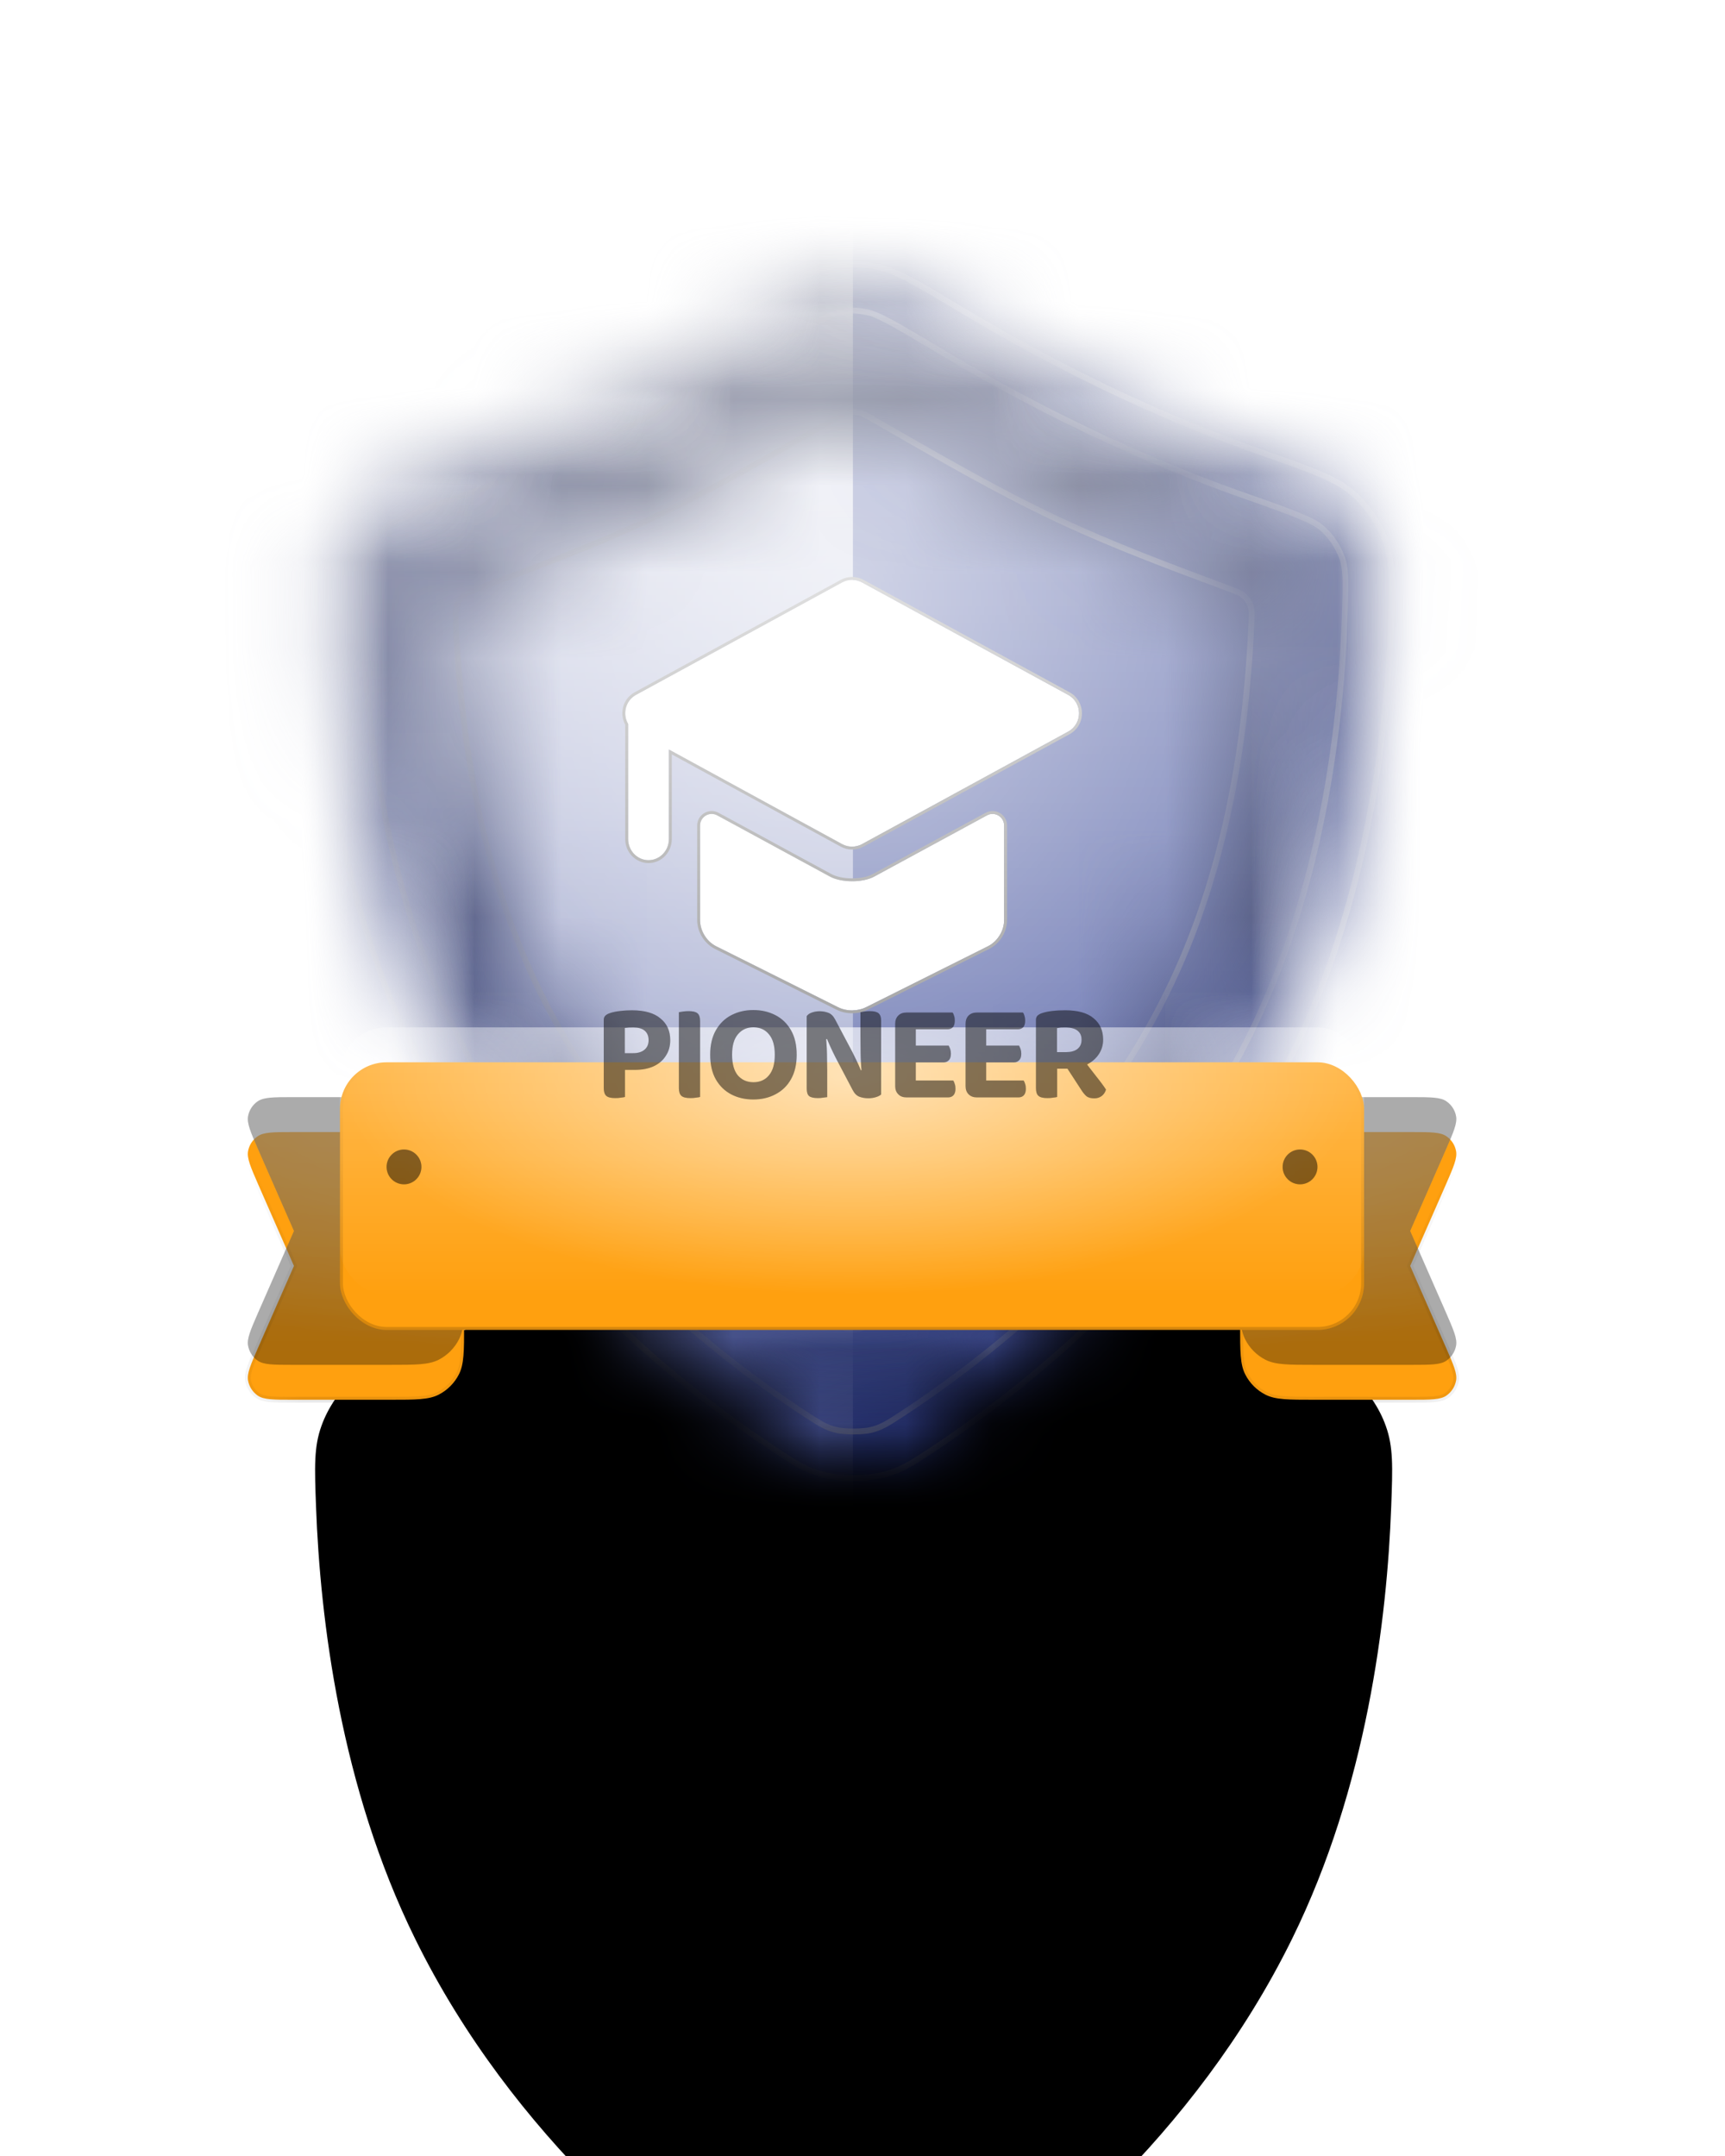 <svg width="20" height="25" viewBox="0 0 20 25" fill="none" xmlns="http://www.w3.org/2000/svg">
<g filter="url(#filter0_dddd_10_21022)">
<path d="M3.664 7.079C3.647 6.619 3.639 6.389 3.727 6.145C3.802 5.934 3.941 5.731 4.109 5.584C4.305 5.413 4.59 5.313 5.159 5.114C6.37 4.69 7.539 4.121 8.641 3.46C9.142 3.159 9.392 3.009 9.608 2.962C9.822 2.915 9.972 2.915 10.186 2.962C10.402 3.009 10.652 3.159 11.153 3.46C12.255 4.121 13.423 4.69 14.635 5.114C15.204 5.313 15.489 5.413 15.685 5.584C15.853 5.731 15.992 5.934 16.067 6.145C16.155 6.389 16.147 6.619 16.13 7.079C16.082 8.388 15.846 10.334 14.982 12.09C13.844 14.405 11.942 15.924 10.815 16.672C10.567 16.836 10.443 16.919 10.21 16.974C10.049 17.013 9.745 17.013 9.584 16.974C9.35 16.919 9.227 16.836 8.979 16.672C7.852 15.924 5.95 14.405 4.812 12.09C3.948 10.334 3.712 8.388 3.664 7.079Z" fill="black"/>
</g>
<mask id="mask0_10_21022" style="mask-type:alpha" maskUnits="userSpaceOnUse" x="3" y="2" width="14" height="16">
<path d="M3.664 7.079C3.647 6.619 3.639 6.389 3.727 6.145C3.802 5.934 3.941 5.731 4.109 5.584C4.305 5.413 4.59 5.313 5.159 5.114C6.37 4.69 7.539 4.121 8.641 3.46C9.142 3.159 9.392 3.009 9.608 2.962C9.822 2.915 9.972 2.915 10.186 2.962C10.402 3.009 10.652 3.159 11.153 3.46C12.255 4.121 13.423 4.69 14.635 5.114C15.204 5.313 15.489 5.413 15.685 5.584C15.853 5.731 15.992 5.934 16.067 6.145C16.155 6.389 16.147 6.619 16.13 7.079C16.082 8.388 15.846 10.334 14.982 12.09C13.844 14.405 11.942 15.924 10.815 16.672C10.567 16.836 10.443 16.919 10.21 16.974C10.049 17.013 9.745 17.013 9.584 16.974C9.35 16.919 9.227 16.836 8.979 16.672C7.852 15.924 5.95 14.405 4.812 12.09C3.948 10.334 3.712 8.388 3.664 7.079Z" fill="black"/>
</mask>
<g mask="url(#mask0_10_21022)">
<mask id="mask1_10_21022" style="mask-type:alpha" maskUnits="userSpaceOnUse" x="3" y="2" width="14" height="16">
<path d="M3.664 7.079C3.647 6.619 3.639 6.389 3.727 6.145C3.802 5.934 3.941 5.731 4.109 5.584C4.305 5.413 4.59 5.313 5.159 5.114C6.37 4.69 7.539 4.121 8.641 3.46C9.142 3.159 9.392 3.009 9.608 2.962C9.822 2.915 9.972 2.915 10.186 2.962C10.402 3.009 10.652 3.159 11.153 3.46C12.255 4.121 13.423 4.69 14.635 5.114C15.204 5.313 15.489 5.413 15.685 5.584C15.853 5.731 15.992 5.934 16.067 6.145C16.155 6.389 16.147 6.619 16.13 7.079C16.082 8.388 15.846 10.334 14.982 12.09C13.844 14.405 11.942 15.924 10.815 16.672C10.567 16.836 10.443 16.919 10.21 16.974C10.049 17.013 9.745 17.013 9.584 16.974C9.35 16.919 9.227 16.836 8.979 16.672C7.852 15.924 5.95 14.405 4.812 12.09C3.948 10.334 3.712 8.388 3.664 7.079Z" fill="black"/>
</mask>
<g mask="url(#mask1_10_21022)">
<rect x="0.444" y="0.445" width="18.889" height="18.889" fill="#2E3E92"/>
<rect x="0.444" y="0.445" width="18.889" height="18.889" fill="url(#paint0_linear_10_21022)" fill-opacity="0.6" style="mix-blend-mode:overlay"/>
<rect x="0.444" y="0.445" width="18.889" height="18.889" fill="url(#paint1_radial_10_21022)" fill-opacity="0.6" style="mix-blend-mode:overlay"/>
<rect x="0.444" y="0.445" width="18.889" height="18.889" fill="black" fill-opacity="0.16" style="mix-blend-mode:overlay"/>
<rect x="0.444" y="0.445" width="18.889" height="18.889" fill="black" fill-opacity="0.12" style="mix-blend-mode:darken"/>
</g>
<g filter="url(#filter1_d_10_21022)">
<mask id="mask2_10_21022" style="mask-type:alpha" maskUnits="userSpaceOnUse" x="3" y="2" width="14" height="16">
<path d="M9.607 2.962C9.821 2.915 9.972 2.915 10.185 2.962C10.401 3.009 10.652 3.16 11.152 3.46C12.254 4.121 13.423 4.69 14.634 5.114C15.203 5.314 15.489 5.413 15.684 5.584C15.853 5.731 15.991 5.934 16.066 6.145C16.154 6.389 16.146 6.619 16.129 7.079C16.081 8.388 15.845 10.334 14.981 12.09L14.76 12.515C13.608 14.592 11.871 15.97 10.814 16.672L10.648 16.78C10.498 16.875 10.385 16.933 10.21 16.975L10.066 16.996C9.959 17.006 9.834 17.006 9.727 16.996L9.583 16.975C9.35 16.919 9.226 16.836 8.978 16.672C7.922 15.97 6.184 14.592 5.033 12.515L4.811 12.09C3.948 10.334 3.711 8.388 3.663 7.079C3.648 6.677 3.64 6.451 3.697 6.236L3.727 6.145C3.802 5.935 3.94 5.731 4.108 5.584C4.255 5.456 4.453 5.367 4.782 5.247L5.158 5.114C6.218 4.743 7.245 4.261 8.224 3.703L8.641 3.46C9.079 3.197 9.325 3.049 9.524 2.984L9.607 2.962ZM10.07 3.489C9.933 3.459 9.86 3.459 9.723 3.489C9.686 3.497 9.621 3.52 9.484 3.593C9.347 3.666 9.173 3.77 8.918 3.923C7.789 4.6 6.587 5.185 5.337 5.623C5.046 5.725 4.852 5.794 4.706 5.856C4.565 5.917 4.502 5.957 4.464 5.99C4.365 6.077 4.279 6.204 4.234 6.327C4.189 6.454 4.185 6.569 4.203 7.06C4.25 8.334 4.479 10.193 5.295 11.852C6.373 14.045 8.187 15.499 9.277 16.223C9.527 16.388 9.579 16.418 9.708 16.449C9.731 16.455 9.8 16.464 9.896 16.464C9.992 16.464 10.061 16.455 10.084 16.449C10.213 16.418 10.266 16.389 10.516 16.223C11.606 15.499 13.418 14.044 14.497 11.852C15.313 10.193 15.543 8.334 15.59 7.06C15.608 6.568 15.604 6.454 15.559 6.327C15.514 6.204 15.428 6.077 15.329 5.99C15.291 5.957 15.228 5.917 15.087 5.856C14.941 5.794 14.747 5.725 14.456 5.623C13.205 5.185 12.003 4.6 10.875 3.923C10.62 3.77 10.446 3.666 10.309 3.593C10.172 3.52 10.106 3.497 10.07 3.489ZM9.952 4.645C9.994 4.653 10.033 4.675 10.11 4.72C10.818 5.125 11.518 5.537 12.258 5.886C12.901 6.189 13.565 6.436 14.23 6.684C14.334 6.722 14.386 6.742 14.425 6.776C14.458 6.806 14.484 6.846 14.499 6.889C14.516 6.937 14.514 6.992 14.509 7.1C14.443 8.566 14.18 10.052 13.529 11.375C12.771 12.917 11.537 14.199 10.134 15.177C10.052 15.234 10.01 15.262 9.962 15.274C9.921 15.285 9.873 15.285 9.832 15.274C9.784 15.262 9.742 15.234 9.66 15.177C8.257 14.199 7.023 12.917 6.265 11.375C5.614 10.052 5.351 8.566 5.285 7.1C5.28 6.991 5.278 6.937 5.295 6.889C5.31 6.846 5.336 6.806 5.369 6.776C5.407 6.742 5.459 6.722 5.562 6.684C6.228 6.436 6.891 6.19 7.536 5.886C8.276 5.537 8.976 5.125 9.684 4.72C9.761 4.675 9.799 4.653 9.841 4.645C9.877 4.637 9.916 4.637 9.952 4.645Z" fill="url(#paint2_linear_10_21022)"/>
</mask>
<g mask="url(#mask2_10_21022)">
<rect x="0.444" y="0.445" width="18.889" height="18.889" fill="#2E3E92"/>
<rect x="0.377" y="0.444" width="18.889" height="18.889" fill="url(#paint3_linear_10_21022)" fill-opacity="0.6" style="mix-blend-mode:overlay"/>
<rect x="0.377" y="0.444" width="18.889" height="18.889" fill="url(#paint4_radial_10_21022)" fill-opacity="0.6" style="mix-blend-mode:overlay"/>
<g style="mix-blend-mode:soft-light">
<path fill-rule="evenodd" clip-rule="evenodd" d="M0.444 0.445H9.889V19.334H0.444V0.445Z" fill="url(#paint5_linear_10_21022)" style="mix-blend-mode:lighten"/>
</g>
<g style="mix-blend-mode:soft-light">
<mask id="path-11-inside-1_10_21022" fill="white">
<path d="M9.607 2.962C9.821 2.915 9.972 2.915 10.185 2.962C10.401 3.009 10.652 3.16 11.152 3.46C12.254 4.121 13.423 4.69 14.634 5.114C15.203 5.314 15.489 5.413 15.684 5.584C15.853 5.731 15.991 5.934 16.066 6.145C16.154 6.389 16.146 6.619 16.129 7.079C16.081 8.388 15.845 10.334 14.981 12.09L14.76 12.515C13.608 14.592 11.871 15.97 10.814 16.672L10.648 16.78C10.498 16.875 10.385 16.933 10.21 16.975L10.066 16.996C9.959 17.006 9.834 17.006 9.727 16.996L9.583 16.975C9.35 16.919 9.226 16.836 8.978 16.672C7.922 15.97 6.184 14.592 5.033 12.515L4.811 12.09C3.948 10.334 3.711 8.388 3.663 7.079C3.648 6.677 3.64 6.451 3.697 6.236L3.727 6.145C3.802 5.935 3.94 5.731 4.108 5.584C4.255 5.456 4.453 5.367 4.782 5.247L5.158 5.114C6.218 4.743 7.245 4.261 8.224 3.703L8.641 3.46C9.079 3.197 9.325 3.049 9.524 2.984L9.607 2.962ZM10.07 3.489C9.933 3.459 9.86 3.459 9.723 3.489C9.686 3.497 9.621 3.52 9.484 3.593C9.347 3.666 9.173 3.77 8.918 3.923C7.789 4.6 6.587 5.185 5.337 5.623C5.046 5.725 4.852 5.794 4.706 5.856C4.565 5.917 4.502 5.957 4.464 5.99C4.365 6.077 4.279 6.204 4.234 6.327C4.189 6.454 4.185 6.569 4.203 7.06C4.25 8.334 4.479 10.193 5.295 11.852C6.373 14.045 8.187 15.499 9.277 16.223C9.527 16.388 9.579 16.418 9.708 16.449C9.731 16.455 9.8 16.464 9.896 16.464C9.992 16.464 10.061 16.455 10.084 16.449C10.213 16.418 10.266 16.389 10.516 16.223C11.606 15.499 13.418 14.044 14.497 11.852C15.313 10.193 15.543 8.334 15.59 7.06C15.608 6.568 15.604 6.454 15.559 6.327C15.514 6.204 15.428 6.077 15.329 5.99C15.291 5.957 15.228 5.917 15.087 5.856C14.941 5.794 14.747 5.725 14.456 5.623C13.205 5.185 12.003 4.6 10.875 3.923C10.62 3.77 10.446 3.666 10.309 3.593C10.172 3.52 10.106 3.497 10.07 3.489ZM9.952 4.645C9.994 4.653 10.033 4.675 10.11 4.72C10.818 5.125 11.518 5.537 12.258 5.886C12.901 6.189 13.565 6.436 14.23 6.684C14.334 6.722 14.386 6.742 14.425 6.776C14.458 6.806 14.484 6.846 14.499 6.889C14.516 6.937 14.514 6.992 14.509 7.1C14.443 8.566 14.18 10.052 13.529 11.375C12.771 12.917 11.537 14.199 10.134 15.177C10.052 15.234 10.01 15.262 9.962 15.274C9.921 15.285 9.873 15.285 9.832 15.274C9.784 15.262 9.742 15.234 9.66 15.177C8.257 14.199 7.023 12.917 6.265 11.375C5.614 10.052 5.351 8.566 5.285 7.1C5.28 6.991 5.278 6.937 5.295 6.889C5.31 6.846 5.336 6.806 5.369 6.776C5.407 6.742 5.459 6.722 5.562 6.684C6.228 6.436 6.891 6.19 7.536 5.886C8.276 5.537 8.976 5.125 9.684 4.72C9.761 4.675 9.799 4.653 9.841 4.645C9.877 4.637 9.916 4.637 9.952 4.645Z"/>
</mask>
<path d="M9.607 2.962L9.6 2.929L9.599 2.929L9.607 2.962ZM10.185 2.962L10.193 2.929L10.193 2.929L10.185 2.962ZM11.152 3.46L11.135 3.489L11.152 3.46ZM14.634 5.114L14.623 5.146L14.623 5.146L14.634 5.114ZM15.684 5.584L15.707 5.559L15.707 5.559L15.684 5.584ZM16.066 6.145L16.098 6.133L16.098 6.133L16.066 6.145ZM16.129 7.079L16.163 7.08L16.163 7.08L16.129 7.079ZM14.981 12.09L15.011 12.105L15.012 12.105L14.981 12.09ZM14.76 12.515L14.789 12.531L14.79 12.53L14.76 12.515ZM10.814 16.672L10.833 16.7L10.833 16.7L10.814 16.672ZM10.648 16.78L10.666 16.809L10.667 16.808L10.648 16.78ZM10.21 16.975L10.215 17.008L10.218 17.007L10.21 16.975ZM10.066 16.996L10.069 17.03L10.071 17.029L10.066 16.996ZM9.727 16.996L9.722 17.029L9.723 17.03L9.727 16.996ZM9.583 16.975L9.575 17.008L9.578 17.008L9.583 16.975ZM8.978 16.672L8.96 16.7L8.96 16.7L8.978 16.672ZM5.033 12.515L5.003 12.53L5.004 12.531L5.033 12.515ZM4.811 12.09L4.781 12.105L4.782 12.105L4.811 12.09ZM3.663 7.079L3.629 7.08L3.629 7.08L3.663 7.079ZM3.697 6.236L3.665 6.226L3.665 6.228L3.697 6.236ZM3.727 6.145L3.695 6.133L3.694 6.134L3.727 6.145ZM4.108 5.584L4.086 5.559L4.086 5.559L4.108 5.584ZM4.782 5.247L4.771 5.215L4.771 5.215L4.782 5.247ZM5.158 5.114L5.147 5.082L5.147 5.082L5.158 5.114ZM8.224 3.703L8.24 3.732L8.241 3.732L8.224 3.703ZM8.641 3.46L8.658 3.489L8.658 3.489L8.641 3.46ZM9.524 2.984L9.516 2.952L9.514 2.952L9.524 2.984ZM10.07 3.489L10.078 3.456L10.078 3.456L10.07 3.489ZM9.723 3.489L9.715 3.456L9.715 3.456L9.723 3.489ZM9.484 3.593L9.468 3.563L9.468 3.563L9.484 3.593ZM8.918 3.923L8.935 3.952L8.935 3.952L8.918 3.923ZM5.337 5.623L5.348 5.655L5.348 5.655L5.337 5.623ZM4.706 5.856L4.693 5.825L4.693 5.825L4.706 5.856ZM4.464 5.99L4.442 5.965L4.442 5.965L4.464 5.99ZM4.234 6.327L4.203 6.316L4.203 6.316L4.234 6.327ZM4.203 7.06L4.169 7.061L4.169 7.061L4.203 7.06ZM5.295 11.852L5.265 11.866L5.265 11.866L5.295 11.852ZM9.277 16.223L9.259 16.251L9.259 16.251L9.277 16.223ZM9.708 16.449L9.7 16.482L9.7 16.482L9.708 16.449ZM9.896 16.464L9.896 16.498L9.896 16.498L9.896 16.464ZM10.084 16.449L10.092 16.482L10.092 16.482L10.084 16.449ZM10.516 16.223L10.534 16.251L10.534 16.251L10.516 16.223ZM14.497 11.852L14.527 11.866L14.527 11.866L14.497 11.852ZM15.59 7.06L15.623 7.061L15.623 7.061L15.59 7.06ZM15.559 6.327L15.59 6.316L15.59 6.316L15.559 6.327ZM15.329 5.99L15.351 5.965L15.351 5.965L15.329 5.99ZM15.087 5.856L15.1 5.825L15.1 5.825L15.087 5.856ZM14.456 5.623L14.445 5.655L14.445 5.655L14.456 5.623ZM10.875 3.923L10.858 3.952L10.858 3.952L10.875 3.923ZM10.309 3.593L10.324 3.563L10.324 3.563L10.309 3.593ZM9.952 4.645L9.959 4.612L9.959 4.612L9.952 4.645ZM10.11 4.72L10.127 4.69L10.127 4.69L10.11 4.72ZM12.258 5.886L12.243 5.916L12.243 5.916L12.258 5.886ZM14.23 6.684L14.219 6.715L14.219 6.715L14.23 6.684ZM14.425 6.776L14.447 6.751L14.447 6.751L14.425 6.776ZM14.499 6.889L14.531 6.878L14.531 6.878L14.499 6.889ZM14.509 7.1L14.542 7.101L14.509 7.1ZM13.529 11.375L13.559 11.39L13.559 11.39L13.529 11.375ZM10.134 15.177L10.153 15.204L10.153 15.204L10.134 15.177ZM9.962 15.274L9.97 15.307L9.97 15.307L9.962 15.274ZM9.832 15.274L9.824 15.307L9.824 15.307L9.832 15.274ZM9.66 15.177L9.641 15.204L9.641 15.204L9.66 15.177ZM6.265 11.375L6.234 11.39L6.234 11.39L6.265 11.375ZM5.285 7.1L5.251 7.101L5.251 7.101L5.285 7.1ZM5.295 6.889L5.263 6.878L5.263 6.878L5.295 6.889ZM5.369 6.776L5.347 6.751L5.346 6.751L5.369 6.776ZM5.562 6.684L5.551 6.652L5.551 6.652L5.562 6.684ZM7.536 5.886L7.55 5.916L7.55 5.916L7.536 5.886ZM9.684 4.72L9.667 4.69L9.667 4.69L9.684 4.72ZM9.841 4.645L9.834 4.612L9.834 4.612L9.841 4.645ZM9.607 2.962L9.615 2.995C9.823 2.949 9.969 2.949 10.178 2.995L10.185 2.962L10.193 2.929C9.974 2.881 9.819 2.881 9.6 2.929L9.607 2.962ZM10.185 2.962L10.178 2.995C10.281 3.018 10.395 3.065 10.546 3.146C10.697 3.226 10.884 3.339 11.135 3.489L11.152 3.46L11.17 3.431C10.92 3.281 10.731 3.168 10.578 3.086C10.425 3.005 10.305 2.954 10.193 2.929L10.185 2.962ZM11.152 3.46L11.135 3.489C12.238 4.151 13.409 4.721 14.623 5.146L14.634 5.114L14.645 5.082C13.436 4.659 12.27 4.091 11.17 3.431L11.152 3.46ZM14.634 5.114L14.623 5.146C14.908 5.246 15.12 5.32 15.286 5.391C15.451 5.461 15.568 5.527 15.662 5.609L15.684 5.584L15.707 5.559C15.605 5.47 15.481 5.4 15.312 5.329C15.144 5.257 14.929 5.182 14.645 5.082L14.634 5.114ZM15.684 5.584L15.662 5.609C15.826 5.752 15.961 5.951 16.035 6.156L16.066 6.145L16.098 6.133C16.021 5.918 15.879 5.709 15.707 5.559L15.684 5.584ZM16.066 6.145L16.035 6.156C16.12 6.393 16.112 6.616 16.095 7.078L16.129 7.079L16.163 7.08C16.179 6.623 16.189 6.385 16.098 6.133L16.066 6.145ZM16.129 7.079L16.095 7.078C16.047 8.385 15.812 10.325 14.951 12.075L14.981 12.09L15.012 12.105C15.878 10.343 16.115 8.391 16.163 7.08L16.129 7.079ZM14.981 12.09L14.951 12.074L14.73 12.499L14.76 12.515L14.79 12.53L15.011 12.105L14.981 12.09ZM14.76 12.515L14.73 12.498C13.583 14.569 11.85 15.944 10.796 16.644L10.814 16.672L10.833 16.7C11.892 15.997 13.634 14.615 14.789 12.531L14.76 12.515ZM10.814 16.672L10.796 16.644L10.63 16.752L10.648 16.78L10.667 16.808L10.833 16.7L10.814 16.672ZM10.648 16.78L10.63 16.752C10.482 16.846 10.372 16.901 10.202 16.942L10.21 16.975L10.218 17.007C10.398 16.965 10.514 16.905 10.666 16.809L10.648 16.78ZM10.21 16.975L10.205 16.941L10.061 16.963L10.066 16.996L10.071 17.029L10.215 17.008L10.21 16.975ZM10.066 16.996L10.063 16.962C9.958 16.972 9.835 16.972 9.73 16.962L9.727 16.996L9.723 17.03C9.833 17.04 9.96 17.04 10.069 17.03L10.066 16.996ZM9.727 16.996L9.732 16.963L9.588 16.941L9.583 16.975L9.578 17.008L9.722 17.029L9.727 16.996ZM9.583 16.975L9.591 16.942C9.364 16.888 9.245 16.808 8.997 16.644L8.978 16.672L8.96 16.7C9.207 16.864 9.336 16.95 9.575 17.007L9.583 16.975ZM8.978 16.672L8.997 16.644C7.943 15.944 6.21 14.569 5.063 12.498L5.033 12.515L5.004 12.531C6.159 14.615 7.901 15.997 8.96 16.7L8.978 16.672ZM5.033 12.515L5.063 12.499L4.841 12.074L4.811 12.09L4.782 12.105L5.003 12.53L5.033 12.515ZM4.811 12.09L4.842 12.075C3.981 10.325 3.744 8.385 3.697 7.078L3.663 7.079L3.629 7.08C3.677 8.391 3.915 10.343 4.781 12.105L4.811 12.09ZM3.663 7.079L3.697 7.078C3.682 6.674 3.674 6.453 3.73 6.245L3.697 6.236L3.665 6.228C3.606 6.448 3.615 6.68 3.629 7.08L3.663 7.079ZM3.697 6.236L3.729 6.247L3.759 6.155L3.727 6.145L3.694 6.134L3.665 6.226L3.697 6.236ZM3.727 6.145L3.758 6.156C3.832 5.951 3.967 5.752 4.131 5.609L4.108 5.584L4.086 5.559C3.914 5.709 3.772 5.918 3.695 6.133L3.727 6.145ZM4.108 5.584L4.131 5.609C4.272 5.486 4.464 5.399 4.794 5.279L4.782 5.247L4.771 5.215C4.441 5.335 4.238 5.426 4.086 5.559L4.108 5.584ZM4.782 5.247L4.793 5.279L5.169 5.146L5.158 5.114L5.147 5.082L4.771 5.215L4.782 5.247ZM5.158 5.114L5.169 5.146C6.231 4.774 7.261 4.291 8.24 3.732L8.224 3.703L8.207 3.674C7.23 4.23 6.205 4.712 5.147 5.082L5.158 5.114ZM8.224 3.703L8.241 3.732L8.658 3.489L8.641 3.46L8.624 3.431L8.207 3.674L8.224 3.703ZM8.641 3.46L8.658 3.489C9.098 3.225 9.34 3.08 9.535 3.016L9.524 2.984L9.514 2.952C9.31 3.018 9.059 3.169 8.623 3.431L8.641 3.46ZM9.524 2.984L9.533 3.017L9.616 2.994L9.607 2.962L9.599 2.929L9.516 2.952L9.524 2.984ZM10.07 3.489L10.078 3.456C10.008 3.441 9.952 3.433 9.896 3.433C9.841 3.433 9.785 3.441 9.715 3.456L9.723 3.489L9.73 3.522C9.797 3.507 9.847 3.5 9.896 3.5C9.946 3.5 9.995 3.507 10.063 3.522L10.07 3.489ZM9.723 3.489L9.715 3.456C9.675 3.465 9.606 3.49 9.468 3.563L9.484 3.593L9.5 3.623C9.636 3.55 9.698 3.529 9.73 3.522L9.723 3.489ZM9.484 3.593L9.468 3.563C9.33 3.637 9.155 3.741 8.901 3.894L8.918 3.923L8.935 3.952C9.191 3.799 9.364 3.695 9.5 3.623L9.484 3.593ZM8.918 3.923L8.901 3.894C7.774 4.57 6.574 5.154 5.326 5.591L5.337 5.623L5.348 5.655C6.601 5.216 7.805 4.63 8.935 3.952L8.918 3.923ZM5.337 5.623L5.326 5.591C5.035 5.693 4.84 5.762 4.693 5.825L4.706 5.856L4.719 5.887C4.864 5.826 5.057 5.757 5.348 5.655L5.337 5.623ZM4.706 5.856L4.693 5.825C4.55 5.886 4.483 5.929 4.442 5.965L4.464 5.99L4.486 6.016C4.52 5.986 4.579 5.947 4.719 5.887L4.706 5.856ZM4.464 5.99L4.442 5.965C4.338 6.055 4.249 6.187 4.203 6.316L4.234 6.327L4.266 6.339C4.309 6.22 4.392 6.098 4.486 6.016L4.464 5.99ZM4.234 6.327L4.203 6.316C4.154 6.45 4.152 6.572 4.169 7.061L4.203 7.06L4.237 7.058C4.219 6.565 4.223 6.458 4.266 6.339L4.234 6.327ZM4.203 7.06L4.169 7.061C4.216 8.337 4.446 10.202 5.265 11.866L5.295 11.852L5.325 11.837C4.513 10.184 4.283 8.331 4.237 7.058L4.203 7.06ZM5.295 11.852L5.265 11.866C6.347 14.067 8.166 15.525 9.259 16.251L9.277 16.223L9.296 16.195C8.208 15.472 6.4 14.022 5.325 11.837L5.295 11.852ZM9.277 16.223L9.259 16.251C9.508 16.416 9.565 16.45 9.7 16.482L9.708 16.449L9.716 16.416C9.594 16.387 9.546 16.36 9.296 16.195L9.277 16.223ZM9.708 16.449L9.7 16.482C9.726 16.488 9.799 16.498 9.896 16.498L9.896 16.464L9.896 16.43C9.802 16.43 9.735 16.421 9.716 16.416L9.708 16.449ZM9.896 16.464L9.896 16.498C9.993 16.498 10.065 16.488 10.092 16.482L10.084 16.449L10.076 16.416C10.056 16.421 9.99 16.43 9.896 16.43L9.896 16.464ZM10.084 16.449L10.092 16.482C10.227 16.45 10.285 16.416 10.534 16.251L10.516 16.223L10.497 16.195C10.247 16.361 10.199 16.387 10.076 16.416L10.084 16.449ZM10.516 16.223L10.534 16.251C11.627 15.525 13.445 14.067 14.527 11.866L14.497 11.852L14.467 11.837C13.392 14.022 11.585 15.472 10.497 16.195L10.516 16.223ZM14.497 11.852L14.527 11.866C15.346 10.202 15.577 8.337 15.623 7.061L15.59 7.06L15.556 7.058C15.51 8.331 15.279 10.184 14.467 11.837L14.497 11.852ZM15.59 7.06L15.623 7.061C15.641 6.572 15.638 6.45 15.59 6.316L15.559 6.327L15.527 6.339C15.57 6.458 15.574 6.565 15.556 7.058L15.59 7.06ZM15.559 6.327L15.59 6.316C15.544 6.187 15.454 6.055 15.351 5.965L15.329 5.99L15.307 6.016C15.401 6.098 15.484 6.22 15.527 6.339L15.559 6.327ZM15.329 5.99L15.351 5.965C15.31 5.929 15.243 5.886 15.1 5.825L15.087 5.856L15.074 5.887C15.214 5.947 15.273 5.986 15.307 6.016L15.329 5.99ZM15.087 5.856L15.1 5.825C14.953 5.762 14.758 5.693 14.467 5.591L14.456 5.623L14.445 5.655C14.736 5.757 14.928 5.826 15.074 5.887L15.087 5.856ZM14.456 5.623L14.467 5.591C13.219 5.154 12.019 4.57 10.892 3.894L10.875 3.923L10.858 3.952C11.988 4.63 13.192 5.216 14.445 5.655L14.456 5.623ZM10.875 3.923L10.892 3.894C10.638 3.741 10.462 3.636 10.324 3.563L10.309 3.593L10.293 3.623C10.429 3.695 10.602 3.799 10.858 3.952L10.875 3.923ZM10.309 3.593L10.324 3.563C10.187 3.49 10.118 3.465 10.078 3.456L10.07 3.489L10.063 3.522C10.095 3.529 10.157 3.55 10.293 3.623L10.309 3.593ZM9.952 4.645L9.945 4.678C9.98 4.685 10.014 4.704 10.094 4.749L10.11 4.72L10.127 4.69C10.052 4.647 10.007 4.622 9.959 4.612L9.952 4.645ZM10.11 4.72L10.094 4.749C10.8 5.154 11.502 5.567 12.243 5.916L12.258 5.886L12.272 5.855C11.534 5.507 10.835 5.096 10.127 4.69L10.11 4.72ZM12.258 5.886L12.243 5.916C12.888 6.22 13.554 6.468 14.219 6.715L14.23 6.684L14.242 6.652C13.577 6.404 12.914 6.157 12.272 5.855L12.258 5.886ZM14.23 6.684L14.219 6.715C14.325 6.755 14.37 6.772 14.402 6.801L14.425 6.776L14.447 6.751C14.403 6.711 14.343 6.69 14.242 6.652L14.23 6.684ZM14.425 6.776L14.402 6.801C14.431 6.828 14.454 6.863 14.467 6.9L14.499 6.889L14.531 6.878C14.514 6.83 14.485 6.785 14.447 6.751L14.425 6.776ZM14.499 6.889L14.467 6.9C14.481 6.941 14.48 6.987 14.475 7.098L14.509 7.1L14.542 7.101C14.547 6.996 14.55 6.934 14.531 6.878L14.499 6.889ZM14.509 7.1L14.475 7.098C14.409 8.561 14.147 10.043 13.499 11.36L13.529 11.375L13.559 11.39C14.213 10.061 14.477 8.57 14.542 7.101L14.509 7.1ZM13.529 11.375L13.499 11.36C12.744 12.896 11.514 14.174 10.114 15.149L10.134 15.177L10.153 15.204C11.56 14.224 12.798 12.938 13.559 11.39L13.529 11.375ZM10.134 15.177L10.114 15.149C10.03 15.208 9.995 15.232 9.954 15.242L9.962 15.274L9.97 15.307C10.026 15.293 10.073 15.26 10.153 15.204L10.134 15.177ZM9.962 15.274L9.954 15.242C9.918 15.251 9.876 15.251 9.84 15.242L9.832 15.274L9.824 15.307C9.87 15.319 9.924 15.319 9.97 15.307L9.962 15.274ZM9.832 15.274L9.84 15.242C9.799 15.232 9.763 15.208 9.679 15.149L9.66 15.177L9.641 15.204C9.721 15.26 9.768 15.293 9.824 15.307L9.832 15.274ZM9.66 15.177L9.679 15.149C8.28 14.174 7.05 12.896 6.295 11.36L6.265 11.375L6.234 11.39C6.996 12.938 8.234 14.224 9.641 15.204L9.66 15.177ZM6.265 11.375L6.295 11.36C5.647 10.043 5.384 8.561 5.319 7.098L5.285 7.1L5.251 7.101C5.317 8.57 5.581 10.061 6.234 11.39L6.265 11.375ZM5.285 7.1L5.319 7.098C5.314 6.987 5.312 6.941 5.327 6.9L5.295 6.889L5.263 6.878C5.244 6.934 5.247 6.996 5.251 7.101L5.285 7.1ZM5.295 6.889L5.327 6.9C5.34 6.863 5.363 6.828 5.392 6.801L5.369 6.776L5.346 6.751C5.309 6.785 5.279 6.83 5.263 6.878L5.295 6.889ZM5.369 6.776L5.392 6.801C5.424 6.772 5.468 6.755 5.574 6.715L5.562 6.684L5.551 6.652C5.45 6.69 5.391 6.712 5.347 6.751L5.369 6.776ZM5.562 6.684L5.574 6.715C6.24 6.468 6.904 6.221 7.55 5.916L7.536 5.886L7.522 5.855C6.878 6.158 6.217 6.404 5.551 6.652L5.562 6.684ZM7.536 5.886L7.55 5.916C8.292 5.567 8.993 5.154 9.7 4.749L9.684 4.72L9.667 4.69C8.959 5.096 8.26 5.507 7.522 5.855L7.536 5.886ZM9.684 4.72L9.7 4.749C9.779 4.704 9.813 4.685 9.848 4.678L9.841 4.645L9.834 4.612C9.786 4.622 9.742 4.647 9.667 4.69L9.684 4.72ZM9.841 4.645L9.848 4.678C9.88 4.671 9.913 4.671 9.945 4.678L9.952 4.645L9.959 4.612C9.918 4.603 9.875 4.603 9.834 4.612L9.841 4.645Z" fill="url(#paint6_linear_10_21022)" mask="url(#path-11-inside-1_10_21022)"/>
</g>
</g>
</g>
<g filter="url(#filter2_d_10_21022)">
<path d="M12.384 8.349L9.996 9.653C9.923 9.692 9.836 9.692 9.763 9.653L7.755 8.557V9.595C7.755 9.73 7.65 9.839 7.519 9.839C7.389 9.839 7.283 9.73 7.283 9.595V8.262C7.216 8.15 7.247 7.992 7.375 7.922L9.763 6.619C9.836 6.579 9.923 6.579 9.996 6.619L12.384 7.922C12.553 8.014 12.553 8.257 12.384 8.349Z" fill="white"/>
<path d="M11.642 10.533C11.642 10.658 11.566 10.782 11.454 10.838L10.042 11.544C9.944 11.593 9.815 11.594 9.717 11.544L8.305 10.838C8.193 10.782 8.117 10.658 8.117 10.533V9.438C8.117 9.336 8.226 9.27 8.316 9.319L9.622 10.028C9.756 10.101 10.003 10.101 10.137 10.028L11.443 9.319C11.533 9.27 11.642 9.336 11.642 9.438V10.533Z" fill="white"/>
<path d="M11.435 9.305C11.536 9.25 11.659 9.323 11.659 9.438V10.533C11.659 10.664 11.58 10.793 11.461 10.853L10.05 11.559C9.947 11.61 9.813 11.611 9.709 11.559L8.297 10.853C8.179 10.794 8.1 10.665 8.1 10.533V9.438C8.1 9.323 8.223 9.25 8.324 9.305L9.629 10.014C9.693 10.049 9.786 10.067 9.879 10.067C9.973 10.067 10.066 10.049 10.129 10.014L11.435 9.305ZM9.755 6.604C9.833 6.562 9.927 6.561 10.004 6.604L12.392 7.907C12.572 8.006 12.573 8.266 12.392 8.364L10.004 9.667C9.927 9.71 9.833 9.709 9.755 9.667L7.772 8.584V9.595C7.772 9.738 7.659 9.856 7.519 9.856C7.379 9.856 7.266 9.738 7.266 9.595V8.264C7.199 8.145 7.232 7.981 7.367 7.907L9.755 6.604Z" stroke="url(#paint7_linear_10_21022)" stroke-width="0.034" stroke-linecap="round" style="mix-blend-mode:color-burn"/>
</g>
</g>
<g filter="url(#filter3_dd_10_21022)">
<mask id="path-15-inside-2_10_21022" fill="white">
<path d="M4.517 12.722C4.819 12.722 4.97 12.722 5.086 12.781C5.187 12.832 5.27 12.916 5.321 13.017C5.38 13.133 5.381 13.283 5.381 13.585V14.962C5.381 15.264 5.38 15.415 5.321 15.531C5.27 15.632 5.187 15.715 5.086 15.767C4.97 15.826 4.819 15.826 4.517 15.826H3.389C3.169 15.826 3.059 15.825 2.99 15.779C2.93 15.738 2.889 15.675 2.876 15.604C2.861 15.523 2.905 15.422 2.993 15.22L3.408 14.274L2.993 13.328C2.905 13.126 2.861 13.024 2.876 12.943C2.889 12.872 2.93 12.809 2.99 12.769C3.059 12.723 3.169 12.722 3.389 12.722H4.517ZM16.369 12.722C16.589 12.722 16.7 12.723 16.768 12.769C16.828 12.809 16.869 12.872 16.882 12.943C16.897 13.024 16.853 13.126 16.765 13.328L16.35 14.274L16.765 15.22C16.853 15.422 16.897 15.523 16.882 15.604C16.869 15.675 16.828 15.738 16.768 15.779C16.7 15.825 16.589 15.826 16.369 15.826H15.241C14.939 15.826 14.787 15.826 14.672 15.767C14.57 15.715 14.488 15.632 14.437 15.531C14.378 15.415 14.378 15.264 14.378 14.962V13.585C14.378 13.283 14.378 13.133 14.437 13.017C14.488 12.916 14.57 12.832 14.672 12.781C14.787 12.722 14.939 12.722 15.241 12.722H16.369Z"/>
</mask>
<path d="M4.517 12.722C4.819 12.722 4.97 12.722 5.086 12.781C5.187 12.832 5.27 12.916 5.321 13.017C5.38 13.133 5.381 13.283 5.381 13.585V14.962C5.381 15.264 5.38 15.415 5.321 15.531C5.27 15.632 5.187 15.715 5.086 15.767C4.97 15.826 4.819 15.826 4.517 15.826H3.389C3.169 15.826 3.059 15.825 2.99 15.779C2.93 15.738 2.889 15.675 2.876 15.604C2.861 15.523 2.905 15.422 2.993 15.22L3.408 14.274L2.993 13.328C2.905 13.126 2.861 13.024 2.876 12.943C2.889 12.872 2.93 12.809 2.99 12.769C3.059 12.723 3.169 12.722 3.389 12.722H4.517ZM16.369 12.722C16.589 12.722 16.7 12.723 16.768 12.769C16.828 12.809 16.869 12.872 16.882 12.943C16.897 13.024 16.853 13.126 16.765 13.328L16.35 14.274L16.765 15.22C16.853 15.422 16.897 15.523 16.882 15.604C16.869 15.675 16.828 15.738 16.768 15.779C16.7 15.825 16.589 15.826 16.369 15.826H15.241C14.939 15.826 14.787 15.826 14.672 15.767C14.57 15.715 14.488 15.632 14.437 15.531C14.378 15.415 14.378 15.264 14.378 14.962V13.585C14.378 13.283 14.378 13.133 14.437 13.017C14.488 12.916 14.57 12.832 14.672 12.781C14.787 12.722 14.939 12.722 15.241 12.722H16.369Z" fill="#FFA00F"/>
<path d="M5.086 12.781L5.101 12.751L5.101 12.751L5.086 12.781ZM5.321 13.017L5.351 13.002L5.351 13.002L5.321 13.017ZM5.381 13.585L5.415 13.585V13.585L5.381 13.585ZM5.381 14.962L5.415 14.962V14.962H5.381ZM5.321 15.531L5.351 15.546L5.351 15.546L5.321 15.531ZM5.086 15.767L5.101 15.797L5.101 15.797L5.086 15.767ZM3.389 15.826V15.859V15.826ZM2.99 15.779L2.971 15.807L2.971 15.807L2.99 15.779ZM2.876 15.604L2.843 15.61L2.843 15.61L2.876 15.604ZM2.993 15.22L2.962 15.207L2.962 15.207L2.993 15.22ZM3.408 14.274L3.439 14.287L3.445 14.274L3.439 14.26L3.408 14.274ZM2.993 13.328L2.962 13.341L2.962 13.341L2.993 13.328ZM2.876 12.943L2.843 12.937L2.843 12.937L2.876 12.943ZM2.99 12.769L2.971 12.741L2.971 12.741L2.99 12.769ZM3.389 12.722L3.389 12.688L3.389 12.722ZM16.369 12.722V12.688V12.722ZM16.768 12.769L16.788 12.741L16.787 12.741L16.768 12.769ZM16.882 12.943L16.915 12.937L16.915 12.937L16.882 12.943ZM16.765 13.328L16.796 13.341L16.796 13.341L16.765 13.328ZM16.35 14.274L16.319 14.26L16.313 14.274L16.319 14.287L16.35 14.274ZM16.765 15.22L16.796 15.207L16.796 15.207L16.765 15.22ZM16.882 15.604L16.915 15.61L16.915 15.61L16.882 15.604ZM16.768 15.779L16.787 15.807L16.788 15.807L16.768 15.779ZM16.369 15.826L16.369 15.859L16.369 15.826ZM14.672 15.767L14.656 15.797L14.656 15.797L14.672 15.767ZM14.437 15.531L14.406 15.546L14.406 15.546L14.437 15.531ZM14.378 14.962L14.344 14.962V14.962L14.378 14.962ZM14.378 13.585L14.344 13.585V13.585H14.378ZM14.437 13.017L14.406 13.002L14.406 13.002L14.437 13.017ZM14.672 12.781L14.656 12.751L14.656 12.751L14.672 12.781ZM4.517 12.722V12.756C4.668 12.756 4.78 12.756 4.869 12.763C4.957 12.77 5.018 12.784 5.071 12.811L5.086 12.781L5.101 12.751C5.038 12.719 4.966 12.703 4.874 12.696C4.782 12.688 4.667 12.688 4.517 12.688V12.722ZM5.086 12.781L5.071 12.811C5.166 12.859 5.243 12.937 5.291 13.032L5.321 13.017L5.351 13.002C5.296 12.894 5.209 12.806 5.101 12.751L5.086 12.781ZM5.321 13.017L5.291 13.032C5.318 13.085 5.332 13.146 5.339 13.234C5.347 13.322 5.347 13.434 5.347 13.585L5.381 13.585L5.415 13.585C5.415 13.435 5.414 13.32 5.407 13.229C5.399 13.136 5.384 13.065 5.351 13.002L5.321 13.017ZM5.381 13.585H5.347V14.962H5.381H5.415V13.585H5.381ZM5.381 14.962L5.347 14.962C5.347 15.114 5.347 15.226 5.339 15.314C5.332 15.402 5.318 15.463 5.291 15.515L5.321 15.531L5.351 15.546C5.384 15.483 5.399 15.411 5.407 15.319C5.414 15.228 5.415 15.113 5.415 14.962L5.381 14.962ZM5.321 15.531L5.291 15.515C5.243 15.611 5.166 15.689 5.071 15.737L5.086 15.767L5.101 15.797C5.209 15.742 5.296 15.654 5.351 15.546L5.321 15.531ZM5.086 15.767L5.071 15.737C5.018 15.764 4.957 15.778 4.869 15.785C4.78 15.792 4.668 15.792 4.517 15.792V15.826V15.859C4.667 15.859 4.782 15.86 4.874 15.852C4.966 15.845 5.038 15.829 5.101 15.797L5.086 15.767ZM4.517 15.826V15.792H3.389V15.826V15.859H4.517V15.826ZM3.389 15.826L3.389 15.792C3.278 15.792 3.197 15.792 3.136 15.786C3.074 15.78 3.036 15.769 3.009 15.751L2.99 15.779L2.971 15.807C3.013 15.835 3.064 15.847 3.129 15.853C3.195 15.859 3.279 15.859 3.389 15.859L3.389 15.826ZM2.99 15.779L3.009 15.751C2.957 15.715 2.921 15.66 2.909 15.598L2.876 15.604L2.843 15.61C2.858 15.69 2.904 15.761 2.971 15.807L2.99 15.779ZM2.876 15.604L2.909 15.598C2.903 15.566 2.908 15.527 2.928 15.468C2.947 15.409 2.98 15.335 3.024 15.234L2.993 15.22L2.962 15.207C2.918 15.307 2.885 15.384 2.864 15.447C2.843 15.509 2.834 15.561 2.843 15.61L2.876 15.604ZM2.993 15.22L3.024 15.234L3.439 14.287L3.408 14.274L3.377 14.26L2.962 15.207L2.993 15.22ZM3.408 14.274L3.439 14.26L3.024 13.314L2.993 13.328L2.962 13.341L3.377 14.287L3.408 14.274ZM2.993 13.328L3.024 13.314C2.98 13.213 2.947 13.139 2.928 13.079C2.908 13.021 2.903 12.981 2.909 12.949L2.876 12.943L2.843 12.937C2.834 12.986 2.843 13.038 2.864 13.101C2.884 13.163 2.918 13.241 2.962 13.341L2.993 13.328ZM2.876 12.943L2.909 12.949C2.921 12.887 2.957 12.832 3.009 12.797L2.99 12.769L2.971 12.741C2.904 12.787 2.858 12.857 2.843 12.937L2.876 12.943ZM2.99 12.769L3.009 12.797C3.036 12.779 3.074 12.768 3.136 12.762C3.197 12.756 3.278 12.756 3.389 12.756L3.389 12.722L3.389 12.688C3.279 12.688 3.195 12.689 3.129 12.695C3.064 12.701 3.013 12.713 2.971 12.741L2.99 12.769ZM3.389 12.722V12.756H4.517V12.722V12.688H3.389V12.722ZM16.369 12.722L16.369 12.756C16.48 12.756 16.561 12.756 16.623 12.762C16.684 12.768 16.722 12.778 16.75 12.797L16.768 12.769L16.787 12.741C16.746 12.713 16.695 12.701 16.629 12.695C16.563 12.688 16.479 12.688 16.369 12.688L16.369 12.722ZM16.768 12.769L16.75 12.797C16.802 12.832 16.837 12.887 16.849 12.949L16.882 12.943L16.915 12.937C16.9 12.857 16.855 12.787 16.788 12.741L16.768 12.769ZM16.882 12.943L16.849 12.949C16.855 12.981 16.849 13.021 16.83 13.079C16.811 13.139 16.778 13.213 16.734 13.314L16.765 13.328L16.796 13.341C16.84 13.241 16.873 13.163 16.894 13.101C16.915 13.038 16.924 12.986 16.915 12.937L16.882 12.943ZM16.765 13.328L16.734 13.314L16.319 14.26L16.35 14.274L16.381 14.287L16.796 13.341L16.765 13.328ZM16.35 14.274L16.319 14.287L16.734 15.234L16.765 15.22L16.796 15.207L16.381 14.26L16.35 14.274ZM16.765 15.22L16.734 15.234C16.778 15.335 16.81 15.409 16.83 15.468C16.849 15.527 16.855 15.566 16.849 15.598L16.882 15.604L16.915 15.61C16.924 15.561 16.915 15.509 16.894 15.447C16.873 15.384 16.839 15.307 16.796 15.207L16.765 15.22ZM16.882 15.604L16.849 15.598C16.837 15.66 16.802 15.716 16.75 15.751L16.768 15.779L16.788 15.807C16.855 15.761 16.9 15.69 16.915 15.61L16.882 15.604ZM16.768 15.779L16.75 15.751C16.722 15.769 16.684 15.78 16.623 15.786C16.561 15.792 16.48 15.792 16.369 15.792L16.369 15.826L16.369 15.859C16.479 15.859 16.563 15.859 16.629 15.853C16.695 15.847 16.746 15.835 16.787 15.807L16.768 15.779ZM16.369 15.826V15.792H15.241V15.826V15.859H16.369V15.826ZM15.241 15.826V15.792C15.089 15.792 14.978 15.792 14.889 15.785C14.801 15.778 14.739 15.764 14.687 15.737L14.672 15.767L14.656 15.797C14.72 15.829 14.791 15.845 14.884 15.852C14.976 15.86 15.091 15.859 15.241 15.859V15.826ZM14.672 15.767L14.687 15.737C14.592 15.689 14.515 15.611 14.466 15.515L14.437 15.531L14.406 15.546C14.461 15.654 14.549 15.742 14.656 15.797L14.672 15.767ZM14.437 15.531L14.466 15.515C14.44 15.463 14.426 15.402 14.419 15.314C14.412 15.226 14.412 15.114 14.412 14.962L14.378 14.962L14.344 14.962C14.344 15.113 14.344 15.228 14.351 15.319C14.359 15.411 14.374 15.483 14.406 15.546L14.437 15.531ZM14.378 14.962H14.412V13.585H14.378H14.344V14.962H14.378ZM14.378 13.585L14.412 13.585C14.412 13.434 14.412 13.322 14.419 13.234C14.426 13.146 14.44 13.085 14.466 13.032L14.437 13.017L14.406 13.002C14.374 13.065 14.359 13.137 14.351 13.229C14.344 13.32 14.344 13.435 14.344 13.585L14.378 13.585ZM14.437 13.017L14.466 13.032C14.515 12.937 14.592 12.859 14.687 12.811L14.672 12.781L14.656 12.751C14.549 12.806 14.461 12.894 14.406 13.002L14.437 13.017ZM14.672 12.781L14.687 12.811C14.739 12.784 14.801 12.77 14.889 12.763C14.978 12.756 15.089 12.756 15.241 12.756V12.722V12.688C15.091 12.688 14.976 12.688 14.884 12.696C14.791 12.703 14.72 12.719 14.656 12.751L14.672 12.781ZM15.241 12.722V12.756H16.369V12.722V12.688H15.241V12.722Z" fill="url(#paint8_linear_10_21022)" style="mix-blend-mode:darken" mask="url(#path-15-inside-2_10_21022)"/>
</g>
<path d="M4.517 12.722C4.819 12.722 4.97 12.722 5.086 12.781C5.187 12.832 5.27 12.916 5.321 13.017C5.38 13.133 5.381 13.283 5.381 13.585V14.962C5.381 15.264 5.38 15.415 5.321 15.531C5.27 15.632 5.187 15.715 5.086 15.767C4.97 15.826 4.819 15.826 4.517 15.826H3.389C3.169 15.826 3.059 15.825 2.99 15.779C2.93 15.738 2.889 15.675 2.876 15.604C2.861 15.523 2.905 15.422 2.993 15.22L3.408 14.274L2.993 13.328C2.905 13.126 2.861 13.024 2.876 12.943C2.889 12.872 2.93 12.809 2.99 12.769C3.059 12.723 3.169 12.722 3.389 12.722H4.517ZM16.369 12.722C16.589 12.722 16.7 12.723 16.768 12.769C16.828 12.809 16.869 12.872 16.882 12.943C16.897 13.024 16.853 13.126 16.765 13.328L16.35 14.274L16.765 15.22C16.853 15.422 16.897 15.523 16.882 15.604C16.869 15.675 16.828 15.738 16.768 15.779C16.7 15.825 16.589 15.826 16.369 15.826H15.241C14.939 15.826 14.787 15.826 14.672 15.767C14.57 15.715 14.488 15.632 14.437 15.531C14.378 15.415 14.378 15.264 14.378 14.962V13.585C14.378 13.283 14.378 13.133 14.437 13.017C14.488 12.916 14.57 12.832 14.672 12.781C14.787 12.722 14.939 12.722 15.241 12.722H16.369Z" fill="url(#paint9_linear_10_21022)" fill-opacity="0.3" style="mix-blend-mode:overlay"/>
<path d="M4.517 12.722C4.819 12.722 4.97 12.722 5.086 12.781C5.187 12.832 5.27 12.916 5.321 13.017C5.38 13.133 5.381 13.283 5.381 13.585V14.962C5.381 15.264 5.38 15.415 5.321 15.531C5.27 15.632 5.187 15.715 5.086 15.767C4.97 15.826 4.819 15.826 4.517 15.826H3.389C3.169 15.826 3.059 15.825 2.99 15.779C2.93 15.738 2.889 15.675 2.876 15.604C2.861 15.523 2.905 15.422 2.993 15.22L3.408 14.274L2.993 13.328C2.905 13.126 2.861 13.024 2.876 12.943C2.889 12.872 2.93 12.809 2.99 12.769C3.059 12.723 3.169 12.722 3.389 12.722H4.517ZM16.369 12.722C16.589 12.722 16.7 12.723 16.768 12.769C16.828 12.809 16.869 12.872 16.882 12.943C16.897 13.024 16.853 13.126 16.765 13.328L16.35 14.274L16.765 15.22C16.853 15.422 16.897 15.523 16.882 15.604C16.869 15.675 16.828 15.738 16.768 15.779C16.7 15.825 16.589 15.826 16.369 15.826H15.241C14.939 15.826 14.787 15.826 14.672 15.767C14.57 15.715 14.488 15.632 14.437 15.531C14.378 15.415 14.378 15.264 14.378 14.962V13.585C14.378 13.283 14.378 13.133 14.437 13.017C14.488 12.916 14.57 12.832 14.672 12.781C14.787 12.722 14.939 12.722 15.241 12.722H16.369Z" fill="url(#paint10_radial_10_21022)" fill-opacity="0.6" style="mix-blend-mode:overlay"/>
<path d="M4.517 12.722C4.819 12.722 4.97 12.722 5.086 12.781C5.187 12.832 5.27 12.916 5.321 13.017C5.38 13.133 5.381 13.283 5.381 13.585V14.962C5.381 15.264 5.38 15.415 5.321 15.531C5.27 15.632 5.187 15.715 5.086 15.767C4.97 15.826 4.819 15.826 4.517 15.826H3.389C3.169 15.826 3.059 15.825 2.99 15.779C2.93 15.738 2.889 15.675 2.876 15.604C2.861 15.523 2.905 15.422 2.993 15.22L3.408 14.274L2.993 13.328C2.905 13.126 2.861 13.024 2.876 12.943C2.889 12.872 2.93 12.809 2.99 12.769C3.059 12.723 3.169 12.722 3.389 12.722H4.517ZM16.369 12.722C16.589 12.722 16.7 12.723 16.768 12.769C16.828 12.809 16.869 12.872 16.882 12.943C16.897 13.024 16.853 13.126 16.765 13.328L16.35 14.274L16.765 15.22C16.853 15.422 16.897 15.523 16.882 15.604C16.869 15.675 16.828 15.738 16.768 15.779C16.7 15.825 16.589 15.826 16.369 15.826H15.241C14.939 15.826 14.787 15.826 14.672 15.767C14.57 15.715 14.488 15.632 14.437 15.531C14.378 15.415 14.378 15.264 14.378 14.962V13.585C14.378 13.283 14.378 13.133 14.437 13.017C14.488 12.916 14.57 12.832 14.672 12.781C14.787 12.722 14.939 12.722 15.241 12.722H16.369Z" fill="black" fill-opacity="0.24" style="mix-blend-mode:overlay"/>
<path d="M4.517 12.722C4.819 12.722 4.97 12.722 5.086 12.781C5.187 12.832 5.27 12.916 5.321 13.017C5.38 13.133 5.381 13.283 5.381 13.585V14.962C5.381 15.264 5.38 15.415 5.321 15.531C5.27 15.632 5.187 15.715 5.086 15.767C4.97 15.826 4.819 15.826 4.517 15.826H3.389C3.169 15.826 3.059 15.825 2.99 15.779C2.93 15.738 2.889 15.675 2.876 15.604C2.861 15.523 2.905 15.422 2.993 15.22L3.408 14.274L2.993 13.328C2.905 13.126 2.861 13.024 2.876 12.943C2.889 12.872 2.93 12.809 2.99 12.769C3.059 12.723 3.169 12.722 3.389 12.722H4.517ZM16.369 12.722C16.589 12.722 16.7 12.723 16.768 12.769C16.828 12.809 16.869 12.872 16.882 12.943C16.897 13.024 16.853 13.126 16.765 13.328L16.35 14.274L16.765 15.22C16.853 15.422 16.897 15.523 16.882 15.604C16.869 15.675 16.828 15.738 16.768 15.779C16.7 15.825 16.589 15.826 16.369 15.826H15.241C14.939 15.826 14.787 15.826 14.672 15.767C14.57 15.715 14.488 15.632 14.437 15.531C14.378 15.415 14.378 15.264 14.378 14.962V13.585C14.378 13.283 14.378 13.133 14.437 13.017C14.488 12.916 14.57 12.832 14.672 12.781C14.787 12.722 14.939 12.722 15.241 12.722H16.369Z" fill="black" fill-opacity="0.12" style="mix-blend-mode:darken"/>
<g filter="url(#filter4_dd_10_21022)">
<rect x="3.942" y="11.913" width="11.873" height="3.103" rx="0.54" fill="#FFA00F"/>
<rect x="3.959" y="11.93" width="11.839" height="3.069" rx="0.523" stroke="url(#paint11_linear_10_21022)" stroke-width="0.034" stroke-linecap="round" style="mix-blend-mode:darken"/>
</g>
<rect x="3.942" y="11.913" width="11.873" height="3.103" rx="0.54" fill="url(#paint12_linear_10_21022)" fill-opacity="0.3" style="mix-blend-mode:overlay"/>
<rect x="3.942" y="11.913" width="11.873" height="3.103" rx="0.54" fill="url(#paint13_radial_10_21022)" fill-opacity="0.6" style="mix-blend-mode:overlay"/>
<g filter="url(#filter5_i_10_21022)">
<circle cx="4.684" cy="13.464" r="0.202" fill="black" fill-opacity="0.24" style="mix-blend-mode:color-burn"/>
<circle cx="4.684" cy="13.464" r="0.202" fill="black" fill-opacity="0.32" style="mix-blend-mode:darken"/>
</g>
<g filter="url(#filter6_i_10_21022)">
<circle cx="15.073" cy="13.464" r="0.202" fill="black" fill-opacity="0.24" style="mix-blend-mode:color-burn"/>
<circle cx="15.073" cy="13.464" r="0.202" fill="black" fill-opacity="0.32" style="mix-blend-mode:darken"/>
</g>
<g filter="url(#filter7_i_10_21022)">
<path d="M7.244 12.145H7.341C7.396 12.145 7.44 12.132 7.471 12.106C7.503 12.08 7.52 12.043 7.52 11.994C7.52 11.946 7.504 11.909 7.474 11.884C7.444 11.859 7.4 11.847 7.343 11.847C7.324 11.847 7.306 11.847 7.29 11.848C7.275 11.85 7.259 11.851 7.244 11.853V12.145ZM7.358 12.339H7V11.759C7 11.739 7.006 11.723 7.018 11.711C7.03 11.699 7.045 11.69 7.065 11.683C7.1 11.67 7.143 11.661 7.192 11.656C7.242 11.65 7.287 11.648 7.327 11.648C7.473 11.648 7.583 11.679 7.657 11.742C7.733 11.803 7.771 11.887 7.771 11.994C7.771 12.063 7.754 12.124 7.72 12.175C7.688 12.227 7.641 12.268 7.579 12.297C7.518 12.325 7.444 12.339 7.358 12.339ZM7 12.231H7.246V12.653C7.236 12.656 7.221 12.659 7.199 12.661C7.177 12.665 7.155 12.666 7.133 12.666C7.084 12.666 7.049 12.658 7.029 12.64C7.01 12.623 7 12.593 7 12.55V12.231ZM7.871 11.97H8.117V12.653C8.107 12.656 8.092 12.659 8.07 12.661C8.049 12.665 8.027 12.666 8.004 12.666C7.955 12.666 7.921 12.658 7.9 12.64C7.881 12.623 7.871 12.593 7.871 12.55V11.97ZM8.117 12.281H7.871V11.67C7.882 11.668 7.898 11.665 7.92 11.662C7.942 11.659 7.964 11.658 7.986 11.658C8.032 11.658 8.066 11.665 8.086 11.682C8.107 11.698 8.117 11.729 8.117 11.774V12.281ZM9.237 12.163C9.237 12.275 9.215 12.37 9.171 12.447C9.128 12.524 9.068 12.582 8.991 12.622C8.916 12.662 8.83 12.682 8.734 12.682C8.638 12.682 8.552 12.662 8.476 12.622C8.401 12.582 8.342 12.524 8.298 12.447C8.255 12.37 8.234 12.275 8.234 12.163C8.234 12.05 8.256 11.956 8.3 11.879C8.344 11.802 8.404 11.743 8.48 11.704C8.555 11.665 8.64 11.645 8.734 11.645C8.829 11.645 8.914 11.665 8.99 11.704C9.066 11.743 9.127 11.802 9.171 11.879C9.215 11.956 9.237 12.05 9.237 12.163ZM8.983 12.163C8.983 12.059 8.961 11.98 8.915 11.926C8.871 11.872 8.811 11.845 8.734 11.845C8.661 11.845 8.601 11.872 8.556 11.926C8.51 11.979 8.488 12.058 8.488 12.163C8.488 12.268 8.51 12.348 8.554 12.402C8.6 12.455 8.66 12.482 8.736 12.482C8.811 12.482 8.871 12.455 8.915 12.402C8.961 12.348 8.983 12.268 8.983 12.163ZM9.353 11.954L9.576 11.95C9.58 11.997 9.584 12.043 9.586 12.088C9.588 12.133 9.589 12.177 9.589 12.219C9.59 12.261 9.591 12.302 9.591 12.342V12.655C9.581 12.657 9.565 12.659 9.544 12.661C9.523 12.665 9.502 12.666 9.481 12.666C9.433 12.666 9.4 12.658 9.38 12.642C9.362 12.626 9.353 12.597 9.353 12.554V11.954ZM10.216 12.37L9.991 12.371C9.983 12.293 9.979 12.218 9.978 12.146C9.977 12.075 9.976 12.007 9.976 11.942V11.67C9.987 11.668 10.002 11.665 10.023 11.662C10.043 11.659 10.065 11.658 10.088 11.658C10.134 11.658 10.167 11.666 10.187 11.683C10.206 11.7 10.216 11.728 10.216 11.769V12.37ZM10.216 12.292V12.624C10.202 12.637 10.182 12.647 10.156 12.655C10.131 12.663 10.101 12.668 10.067 12.668C10.03 12.668 9.995 12.662 9.963 12.65C9.932 12.638 9.906 12.612 9.885 12.571L9.689 12.198C9.678 12.175 9.666 12.151 9.654 12.127C9.643 12.103 9.632 12.079 9.621 12.056C9.611 12.031 9.6 12.006 9.589 11.981L9.353 12.035V11.716C9.366 11.697 9.386 11.683 9.413 11.674C9.441 11.664 9.471 11.659 9.503 11.659C9.539 11.659 9.572 11.665 9.604 11.677C9.636 11.689 9.662 11.715 9.683 11.755L9.881 12.129C9.892 12.151 9.904 12.175 9.916 12.2C9.928 12.224 9.939 12.247 9.95 12.271C9.961 12.295 9.971 12.319 9.981 12.344L10.216 12.292ZM10.379 11.968H10.618V12.645C10.609 12.647 10.594 12.65 10.573 12.653C10.554 12.656 10.533 12.658 10.51 12.658C10.47 12.658 10.438 12.646 10.415 12.622C10.391 12.599 10.379 12.567 10.379 12.527V11.968ZM10.618 12.36H10.379V11.805C10.379 11.764 10.391 11.732 10.415 11.709C10.438 11.685 10.47 11.674 10.51 11.674C10.533 11.674 10.554 11.675 10.573 11.678C10.594 11.682 10.609 11.684 10.618 11.687V12.36ZM10.51 12.252V12.057H10.999C11.005 12.068 11.011 12.082 11.017 12.098C11.022 12.114 11.025 12.132 11.025 12.151C11.025 12.186 11.017 12.211 11.001 12.227C10.986 12.243 10.965 12.252 10.939 12.252H10.51ZM10.51 12.658V12.462H11.052C11.059 12.472 11.065 12.485 11.07 12.503C11.076 12.52 11.078 12.538 11.078 12.558C11.078 12.592 11.07 12.617 11.054 12.634C11.039 12.65 11.018 12.658 10.992 12.658H10.51ZM10.51 11.868V11.674H11.044C11.052 11.683 11.058 11.696 11.062 11.713C11.068 11.729 11.07 11.746 11.07 11.766C11.07 11.8 11.063 11.826 11.048 11.844C11.033 11.86 11.011 11.868 10.984 11.868H10.51ZM11.195 11.968H11.434V12.645C11.425 12.647 11.41 12.65 11.389 12.653C11.37 12.656 11.349 12.658 11.326 12.658C11.286 12.658 11.254 12.646 11.23 12.622C11.207 12.599 11.195 12.567 11.195 12.527V11.968ZM11.434 12.36H11.195V11.805C11.195 11.764 11.207 11.732 11.23 11.709C11.254 11.685 11.286 11.674 11.326 11.674C11.349 11.674 11.37 11.675 11.389 11.678C11.41 11.682 11.425 11.684 11.434 11.687V12.36ZM11.326 12.252V12.057H11.815C11.821 12.068 11.827 12.082 11.833 12.098C11.838 12.114 11.841 12.132 11.841 12.151C11.841 12.186 11.833 12.211 11.816 12.227C11.801 12.243 11.781 12.252 11.755 12.252H11.326ZM11.326 12.658V12.462H11.868C11.875 12.472 11.881 12.485 11.886 12.503C11.892 12.52 11.894 12.538 11.894 12.558C11.894 12.592 11.886 12.617 11.87 12.634C11.855 12.65 11.834 12.658 11.808 12.658H11.326ZM11.326 11.868V11.674H11.86C11.868 11.683 11.874 11.696 11.878 11.713C11.883 11.729 11.886 11.746 11.886 11.766C11.886 11.8 11.879 11.826 11.864 11.844C11.848 11.86 11.827 11.868 11.8 11.868H11.326ZM12.255 12.133H12.36C12.414 12.133 12.458 12.122 12.49 12.098C12.523 12.073 12.54 12.037 12.54 11.989C12.54 11.943 12.524 11.908 12.493 11.884C12.462 11.859 12.414 11.847 12.349 11.847C12.331 11.847 12.314 11.847 12.299 11.848C12.284 11.85 12.269 11.852 12.255 11.855V12.133ZM12.383 12.325H12.011V11.759C12.011 11.739 12.017 11.723 12.028 11.711C12.04 11.699 12.056 11.69 12.075 11.683C12.111 11.67 12.153 11.661 12.2 11.656C12.249 11.65 12.299 11.648 12.351 11.648C12.496 11.648 12.606 11.678 12.679 11.74C12.753 11.8 12.79 11.883 12.79 11.988C12.79 12.053 12.772 12.111 12.736 12.163C12.701 12.213 12.653 12.253 12.592 12.282C12.531 12.31 12.462 12.325 12.383 12.325ZM12.338 12.266L12.558 12.214C12.583 12.249 12.608 12.283 12.634 12.316C12.661 12.35 12.686 12.382 12.71 12.414C12.735 12.445 12.757 12.474 12.777 12.501C12.796 12.527 12.812 12.549 12.823 12.567C12.814 12.6 12.796 12.625 12.772 12.643C12.747 12.661 12.719 12.669 12.688 12.669C12.648 12.669 12.617 12.661 12.595 12.643C12.575 12.625 12.555 12.601 12.537 12.572L12.338 12.266ZM12.011 12.232H12.257V12.653C12.247 12.656 12.232 12.659 12.21 12.661C12.188 12.665 12.166 12.666 12.143 12.666C12.095 12.666 12.06 12.658 12.04 12.64C12.02 12.623 12.011 12.593 12.011 12.55V12.232Z" fill="black" fill-opacity="0.24" style="mix-blend-mode:color-burn"/>
<path d="M7.244 12.145H7.341C7.396 12.145 7.44 12.132 7.471 12.106C7.503 12.08 7.52 12.043 7.52 11.994C7.52 11.946 7.504 11.909 7.474 11.884C7.444 11.859 7.4 11.847 7.343 11.847C7.324 11.847 7.306 11.847 7.29 11.848C7.275 11.85 7.259 11.851 7.244 11.853V12.145ZM7.358 12.339H7V11.759C7 11.739 7.006 11.723 7.018 11.711C7.03 11.699 7.045 11.69 7.065 11.683C7.1 11.67 7.143 11.661 7.192 11.656C7.242 11.65 7.287 11.648 7.327 11.648C7.473 11.648 7.583 11.679 7.657 11.742C7.733 11.803 7.771 11.887 7.771 11.994C7.771 12.063 7.754 12.124 7.72 12.175C7.688 12.227 7.641 12.268 7.579 12.297C7.518 12.325 7.444 12.339 7.358 12.339ZM7 12.231H7.246V12.653C7.236 12.656 7.221 12.659 7.199 12.661C7.177 12.665 7.155 12.666 7.133 12.666C7.084 12.666 7.049 12.658 7.029 12.64C7.01 12.623 7 12.593 7 12.55V12.231ZM7.871 11.97H8.117V12.653C8.107 12.656 8.092 12.659 8.07 12.661C8.049 12.665 8.027 12.666 8.004 12.666C7.955 12.666 7.921 12.658 7.9 12.64C7.881 12.623 7.871 12.593 7.871 12.55V11.97ZM8.117 12.281H7.871V11.67C7.882 11.668 7.898 11.665 7.92 11.662C7.942 11.659 7.964 11.658 7.986 11.658C8.032 11.658 8.066 11.665 8.086 11.682C8.107 11.698 8.117 11.729 8.117 11.774V12.281ZM9.237 12.163C9.237 12.275 9.215 12.37 9.171 12.447C9.128 12.524 9.068 12.582 8.991 12.622C8.916 12.662 8.83 12.682 8.734 12.682C8.638 12.682 8.552 12.662 8.476 12.622C8.401 12.582 8.342 12.524 8.298 12.447C8.255 12.37 8.234 12.275 8.234 12.163C8.234 12.05 8.256 11.956 8.3 11.879C8.344 11.802 8.404 11.743 8.48 11.704C8.555 11.665 8.64 11.645 8.734 11.645C8.829 11.645 8.914 11.665 8.99 11.704C9.066 11.743 9.127 11.802 9.171 11.879C9.215 11.956 9.237 12.05 9.237 12.163ZM8.983 12.163C8.983 12.059 8.961 11.98 8.915 11.926C8.871 11.872 8.811 11.845 8.734 11.845C8.661 11.845 8.601 11.872 8.556 11.926C8.51 11.979 8.488 12.058 8.488 12.163C8.488 12.268 8.51 12.348 8.554 12.402C8.6 12.455 8.66 12.482 8.736 12.482C8.811 12.482 8.871 12.455 8.915 12.402C8.961 12.348 8.983 12.268 8.983 12.163ZM9.353 11.954L9.576 11.95C9.58 11.997 9.584 12.043 9.586 12.088C9.588 12.133 9.589 12.177 9.589 12.219C9.59 12.261 9.591 12.302 9.591 12.342V12.655C9.581 12.657 9.565 12.659 9.544 12.661C9.523 12.665 9.502 12.666 9.481 12.666C9.433 12.666 9.4 12.658 9.38 12.642C9.362 12.626 9.353 12.597 9.353 12.554V11.954ZM10.216 12.37L9.991 12.371C9.983 12.293 9.979 12.218 9.978 12.146C9.977 12.075 9.976 12.007 9.976 11.942V11.67C9.987 11.668 10.002 11.665 10.023 11.662C10.043 11.659 10.065 11.658 10.088 11.658C10.134 11.658 10.167 11.666 10.187 11.683C10.206 11.7 10.216 11.728 10.216 11.769V12.37ZM10.216 12.292V12.624C10.202 12.637 10.182 12.647 10.156 12.655C10.131 12.663 10.101 12.668 10.067 12.668C10.03 12.668 9.995 12.662 9.963 12.65C9.932 12.638 9.906 12.612 9.885 12.571L9.689 12.198C9.678 12.175 9.666 12.151 9.654 12.127C9.643 12.103 9.632 12.079 9.621 12.056C9.611 12.031 9.6 12.006 9.589 11.981L9.353 12.035V11.716C9.366 11.697 9.386 11.683 9.413 11.674C9.441 11.664 9.471 11.659 9.503 11.659C9.539 11.659 9.572 11.665 9.604 11.677C9.636 11.689 9.662 11.715 9.683 11.755L9.881 12.129C9.892 12.151 9.904 12.175 9.916 12.2C9.928 12.224 9.939 12.247 9.95 12.271C9.961 12.295 9.971 12.319 9.981 12.344L10.216 12.292ZM10.379 11.968H10.618V12.645C10.609 12.647 10.594 12.65 10.573 12.653C10.554 12.656 10.533 12.658 10.51 12.658C10.47 12.658 10.438 12.646 10.415 12.622C10.391 12.599 10.379 12.567 10.379 12.527V11.968ZM10.618 12.36H10.379V11.805C10.379 11.764 10.391 11.732 10.415 11.709C10.438 11.685 10.47 11.674 10.51 11.674C10.533 11.674 10.554 11.675 10.573 11.678C10.594 11.682 10.609 11.684 10.618 11.687V12.36ZM10.51 12.252V12.057H10.999C11.005 12.068 11.011 12.082 11.017 12.098C11.022 12.114 11.025 12.132 11.025 12.151C11.025 12.186 11.017 12.211 11.001 12.227C10.986 12.243 10.965 12.252 10.939 12.252H10.51ZM10.51 12.658V12.462H11.052C11.059 12.472 11.065 12.485 11.07 12.503C11.076 12.52 11.078 12.538 11.078 12.558C11.078 12.592 11.07 12.617 11.054 12.634C11.039 12.65 11.018 12.658 10.992 12.658H10.51ZM10.51 11.868V11.674H11.044C11.052 11.683 11.058 11.696 11.062 11.713C11.068 11.729 11.07 11.746 11.07 11.766C11.07 11.8 11.063 11.826 11.048 11.844C11.033 11.86 11.011 11.868 10.984 11.868H10.51ZM11.195 11.968H11.434V12.645C11.425 12.647 11.41 12.65 11.389 12.653C11.37 12.656 11.349 12.658 11.326 12.658C11.286 12.658 11.254 12.646 11.23 12.622C11.207 12.599 11.195 12.567 11.195 12.527V11.968ZM11.434 12.36H11.195V11.805C11.195 11.764 11.207 11.732 11.23 11.709C11.254 11.685 11.286 11.674 11.326 11.674C11.349 11.674 11.37 11.675 11.389 11.678C11.41 11.682 11.425 11.684 11.434 11.687V12.36ZM11.326 12.252V12.057H11.815C11.821 12.068 11.827 12.082 11.833 12.098C11.838 12.114 11.841 12.132 11.841 12.151C11.841 12.186 11.833 12.211 11.816 12.227C11.801 12.243 11.781 12.252 11.755 12.252H11.326ZM11.326 12.658V12.462H11.868C11.875 12.472 11.881 12.485 11.886 12.503C11.892 12.52 11.894 12.538 11.894 12.558C11.894 12.592 11.886 12.617 11.87 12.634C11.855 12.65 11.834 12.658 11.808 12.658H11.326ZM11.326 11.868V11.674H11.86C11.868 11.683 11.874 11.696 11.878 11.713C11.883 11.729 11.886 11.746 11.886 11.766C11.886 11.8 11.879 11.826 11.864 11.844C11.848 11.86 11.827 11.868 11.8 11.868H11.326ZM12.255 12.133H12.36C12.414 12.133 12.458 12.122 12.49 12.098C12.523 12.073 12.54 12.037 12.54 11.989C12.54 11.943 12.524 11.908 12.493 11.884C12.462 11.859 12.414 11.847 12.349 11.847C12.331 11.847 12.314 11.847 12.299 11.848C12.284 11.85 12.269 11.852 12.255 11.855V12.133ZM12.383 12.325H12.011V11.759C12.011 11.739 12.017 11.723 12.028 11.711C12.04 11.699 12.056 11.69 12.075 11.683C12.111 11.67 12.153 11.661 12.2 11.656C12.249 11.65 12.299 11.648 12.351 11.648C12.496 11.648 12.606 11.678 12.679 11.74C12.753 11.8 12.79 11.883 12.79 11.988C12.79 12.053 12.772 12.111 12.736 12.163C12.701 12.213 12.653 12.253 12.592 12.282C12.531 12.31 12.462 12.325 12.383 12.325ZM12.338 12.266L12.558 12.214C12.583 12.249 12.608 12.283 12.634 12.316C12.661 12.35 12.686 12.382 12.71 12.414C12.735 12.445 12.757 12.474 12.777 12.501C12.796 12.527 12.812 12.549 12.823 12.567C12.814 12.6 12.796 12.625 12.772 12.643C12.747 12.661 12.719 12.669 12.688 12.669C12.648 12.669 12.617 12.661 12.595 12.643C12.575 12.625 12.555 12.601 12.537 12.572L12.338 12.266ZM12.011 12.232H12.257V12.653C12.247 12.656 12.232 12.659 12.21 12.661C12.188 12.665 12.166 12.666 12.143 12.666C12.095 12.666 12.06 12.658 12.04 12.64C12.02 12.623 12.011 12.593 12.011 12.55V12.232Z" fill="black" fill-opacity="0.32" style="mix-blend-mode:darken"/>
</g>
<defs>
<filter id="filter0_dddd_10_21022" x="1.427" y="2.522" width="16.94" height="22.239" filterUnits="userSpaceOnUse" color-interpolation-filters="sRGB">
<feFlood flood-opacity="0" result="BackgroundImageFix"/>
<feColorMatrix in="SourceAlpha" type="matrix" values="0 0 0 0 0 0 0 0 0 0 0 0 0 0 0 0 0 0 127 0" result="hardAlpha"/>
<feOffset dy="0.337"/>
<feGaussianBlur stdDeviation="0.371"/>
<feColorMatrix type="matrix" values="0 0 0 0 0 0 0 0 0 0 0 0 0 0 0 0 0 0 0.24 0"/>
<feBlend mode="normal" in2="BackgroundImageFix" result="effect1_dropShadow_10_21022"/>
<feColorMatrix in="SourceAlpha" type="matrix" values="0 0 0 0 0 0 0 0 0 0 0 0 0 0 0 0 0 0 127 0" result="hardAlpha"/>
<feOffset dy="1.417"/>
<feGaussianBlur stdDeviation="0.708"/>
<feColorMatrix type="matrix" values="0 0 0 0 0 0 0 0 0 0 0 0 0 0 0 0 0 0 0.21 0"/>
<feBlend mode="normal" in2="effect1_dropShadow_10_21022" result="effect2_dropShadow_10_21022"/>
<feColorMatrix in="SourceAlpha" type="matrix" values="0 0 0 0 0 0 0 0 0 0 0 0 0 0 0 0 0 0 127 0" result="hardAlpha"/>
<feOffset dy="3.103"/>
<feGaussianBlur stdDeviation="0.944"/>
<feColorMatrix type="matrix" values="0 0 0 0 0 0 0 0 0 0 0 0 0 0 0 0 0 0 0.12 0"/>
<feBlend mode="normal" in2="effect2_dropShadow_10_21022" result="effect3_dropShadow_10_21022"/>
<feColorMatrix in="SourceAlpha" type="matrix" values="0 0 0 0 0 0 0 0 0 0 0 0 0 0 0 0 0 0 127 0" result="hardAlpha"/>
<feOffset dy="5.532"/>
<feGaussianBlur stdDeviation="1.113"/>
<feColorMatrix type="matrix" values="0 0 0 0 0 0 0 0 0 0 0 0 0 0 0 0 0 0 0.04 0"/>
<feBlend mode="normal" in2="effect3_dropShadow_10_21022" result="effect4_dropShadow_10_21022"/>
<feBlend mode="normal" in="SourceGraphic" in2="effect4_dropShadow_10_21022" result="shape"/>
</filter>
<filter id="filter1_d_10_21022" x="3.113" y="2.522" width="13.567" height="15.156" filterUnits="userSpaceOnUse" color-interpolation-filters="sRGB">
<feFlood flood-opacity="0" result="BackgroundImageFix"/>
<feColorMatrix in="SourceAlpha" type="matrix" values="0 0 0 0 0 0 0 0 0 0 0 0 0 0 0 0 0 0 127 0" result="hardAlpha"/>
<feOffset dy="0.135"/>
<feGaussianBlur stdDeviation="0.27"/>
<feColorMatrix type="matrix" values="0 0 0 0 0 0 0 0 0 0 0 0 0 0 0 0 0 0 0.16 0"/>
<feBlend mode="color-burn" in2="BackgroundImageFix" result="effect1_dropShadow_10_21022"/>
<feBlend mode="normal" in="SourceGraphic" in2="effect1_dropShadow_10_21022" result="shape"/>
</filter>
<filter id="filter2_d_10_21022" x="6.405" y="5.881" width="6.948" height="6.679" filterUnits="userSpaceOnUse" color-interpolation-filters="sRGB">
<feFlood flood-opacity="0" result="BackgroundImageFix"/>
<feColorMatrix in="SourceAlpha" type="matrix" values="0 0 0 0 0 0 0 0 0 0 0 0 0 0 0 0 0 0 127 0" result="hardAlpha"/>
<feOffset dy="0.135"/>
<feGaussianBlur stdDeviation="0.405"/>
<feColorMatrix type="matrix" values="0 0 0 0 0 0 0 0 0 0 0 0 0 0 0 0 0 0 0.12 0"/>
<feBlend mode="plus-darker" in2="BackgroundImageFix" result="effect1_dropShadow_10_21022"/>
<feBlend mode="normal" in="SourceGraphic" in2="effect1_dropShadow_10_21022" result="shape"/>
</filter>
<filter id="filter3_dd_10_21022" x="2.064" y="12.182" width="15.631" height="4.723" filterUnits="userSpaceOnUse" color-interpolation-filters="sRGB">
<feFlood flood-opacity="0" result="BackgroundImageFix"/>
<feColorMatrix in="SourceAlpha" type="matrix" values="0 0 0 0 0 0 0 0 0 0 0 0 0 0 0 0 0 0 127 0" result="hardAlpha"/>
<feOffset dy="0.27"/>
<feGaussianBlur stdDeviation="0.405"/>
<feColorMatrix type="matrix" values="0 0 0 0 0 0 0 0 0 0 0 0 0 0 0 0 0 0 0.16 0"/>
<feBlend mode="normal" in2="BackgroundImageFix" result="effect1_dropShadow_10_21022"/>
<feColorMatrix in="SourceAlpha" type="matrix" values="0 0 0 0 0 0 0 0 0 0 0 0 0 0 0 0 0 0 127 0" result="hardAlpha"/>
<feOffset dy="0.135"/>
<feGaussianBlur stdDeviation="0.135"/>
<feColorMatrix type="matrix" values="0 0 0 0 0 0 0 0 0 0 0 0 0 0 0 0 0 0 0.24 0"/>
<feBlend mode="normal" in2="effect1_dropShadow_10_21022" result="effect2_dropShadow_10_21022"/>
<feBlend mode="normal" in="SourceGraphic" in2="effect2_dropShadow_10_21022" result="shape"/>
</filter>
<filter id="filter4_dd_10_21022" x="3.133" y="11.373" width="13.492" height="4.722" filterUnits="userSpaceOnUse" color-interpolation-filters="sRGB">
<feFlood flood-opacity="0" result="BackgroundImageFix"/>
<feColorMatrix in="SourceAlpha" type="matrix" values="0 0 0 0 0 0 0 0 0 0 0 0 0 0 0 0 0 0 127 0" result="hardAlpha"/>
<feOffset dy="0.27"/>
<feGaussianBlur stdDeviation="0.405"/>
<feColorMatrix type="matrix" values="0 0 0 0 0 0 0 0 0 0 0 0 0 0 0 0 0 0 0.16 0"/>
<feBlend mode="normal" in2="BackgroundImageFix" result="effect1_dropShadow_10_21022"/>
<feColorMatrix in="SourceAlpha" type="matrix" values="0 0 0 0 0 0 0 0 0 0 0 0 0 0 0 0 0 0 127 0" result="hardAlpha"/>
<feOffset dy="0.135"/>
<feGaussianBlur stdDeviation="0.135"/>
<feColorMatrix type="matrix" values="0 0 0 0 0 0 0 0 0 0 0 0 0 0 0 0 0 0 0.24 0"/>
<feBlend mode="normal" in2="effect1_dropShadow_10_21022" result="effect2_dropShadow_10_21022"/>
<feBlend mode="normal" in="SourceGraphic" in2="effect2_dropShadow_10_21022" result="shape"/>
</filter>
<filter id="filter5_i_10_21022" x="4.482" y="13.262" width="0.405" height="0.472" filterUnits="userSpaceOnUse" color-interpolation-filters="sRGB">
<feFlood flood-opacity="0" result="BackgroundImageFix"/>
<feBlend mode="normal" in="SourceGraphic" in2="BackgroundImageFix" result="shape"/>
<feColorMatrix in="SourceAlpha" type="matrix" values="0 0 0 0 0 0 0 0 0 0 0 0 0 0 0 0 0 0 127 0" result="hardAlpha"/>
<feOffset dy="0.067"/>
<feGaussianBlur stdDeviation="0.067"/>
<feComposite in2="hardAlpha" operator="arithmetic" k2="-1" k3="1"/>
<feColorMatrix type="matrix" values="0 0 0 0 0 0 0 0 0 0 0 0 0 0 0 0 0 0 0.24 0"/>
<feBlend mode="darken" in2="shape" result="effect1_innerShadow_10_21022"/>
</filter>
<filter id="filter6_i_10_21022" x="14.871" y="13.262" width="0.405" height="0.472" filterUnits="userSpaceOnUse" color-interpolation-filters="sRGB">
<feFlood flood-opacity="0" result="BackgroundImageFix"/>
<feBlend mode="normal" in="SourceGraphic" in2="BackgroundImageFix" result="shape"/>
<feColorMatrix in="SourceAlpha" type="matrix" values="0 0 0 0 0 0 0 0 0 0 0 0 0 0 0 0 0 0 127 0" result="hardAlpha"/>
<feOffset dy="0.067"/>
<feGaussianBlur stdDeviation="0.067"/>
<feComposite in2="hardAlpha" operator="arithmetic" k2="-1" k3="1"/>
<feColorMatrix type="matrix" values="0 0 0 0 0 0 0 0 0 0 0 0 0 0 0 0 0 0 0.24 0"/>
<feBlend mode="darken" in2="shape" result="effect1_innerShadow_10_21022"/>
</filter>
<filter id="filter7_i_10_21022" x="7" y="11.645" width="5.824" height="1.105" filterUnits="userSpaceOnUse" color-interpolation-filters="sRGB">
<feFlood flood-opacity="0" result="BackgroundImageFix"/>
<feBlend mode="normal" in="SourceGraphic" in2="BackgroundImageFix" result="shape"/>
<feColorMatrix in="SourceAlpha" type="matrix" values="0 0 0 0 0 0 0 0 0 0 0 0 0 0 0 0 0 0 127 0" result="hardAlpha"/>
<feOffset dy="0.067"/>
<feGaussianBlur stdDeviation="0.067"/>
<feComposite in2="hardAlpha" operator="arithmetic" k2="-1" k3="1"/>
<feColorMatrix type="matrix" values="0 0 0 0 0 0 0 0 0 0 0 0 0 0 0 0 0 0 0.24 0"/>
<feBlend mode="darken" in2="shape" result="effect1_innerShadow_10_21022"/>
</filter>
<linearGradient id="paint0_linear_10_21022" x1="9.889" y1="2.585" x2="9.889" y2="17.095" gradientUnits="userSpaceOnUse">
<stop stop-color="white"/>
<stop offset="1" stop-color="white" stop-opacity="0"/>
</linearGradient>
<radialGradient id="paint1_radial_10_21022" cx="0" cy="0" r="1" gradientUnits="userSpaceOnUse" gradientTransform="translate(9.889 6.753) rotate(90) scale(9.571 7.261)">
<stop stop-color="white"/>
<stop offset="1" stop-color="white" stop-opacity="0"/>
</radialGradient>
<linearGradient id="paint2_linear_10_21022" x1="16.102" y1="3.185" x2="16.102" y2="17.012" gradientUnits="userSpaceOnUse">
<stop stop-color="#49F0BC"/>
<stop offset="1" stop-color="#29DCCC"/>
</linearGradient>
<linearGradient id="paint3_linear_10_21022" x1="9.821" y1="2.585" x2="9.821" y2="17.095" gradientUnits="userSpaceOnUse">
<stop stop-color="white"/>
<stop offset="1" stop-color="white" stop-opacity="0"/>
</linearGradient>
<radialGradient id="paint4_radial_10_21022" cx="0" cy="0" r="1" gradientUnits="userSpaceOnUse" gradientTransform="translate(9.821 6.753) rotate(90) scale(9.571 7.261)">
<stop stop-color="white"/>
<stop offset="1" stop-color="white" stop-opacity="0"/>
</radialGradient>
<linearGradient id="paint5_linear_10_21022" x1="0.444" y1="0.445" x2="0.444" y2="19.334" gradientUnits="userSpaceOnUse">
<stop stop-color="white"/>
<stop offset="1" stop-color="white" stop-opacity="0.01"/>
</linearGradient>
<linearGradient id="paint6_linear_10_21022" x1="9.896" y1="2.927" x2="9.896" y2="17.003" gradientUnits="userSpaceOnUse">
<stop stop-color="white"/>
<stop offset="1" stop-color="#999999"/>
</linearGradient>
<linearGradient id="paint7_linear_10_21022" x1="9.879" y1="6.589" x2="9.879" y2="11.581" gradientUnits="userSpaceOnUse">
<stop stop-color="#DFDFDF"/>
<stop offset="1" stop-color="#A9A9A9"/>
</linearGradient>
<linearGradient id="paint8_linear_10_21022" x1="9.879" y1="12.722" x2="9.879" y2="15.826" gradientUnits="userSpaceOnUse">
<stop stop-opacity="0"/>
<stop offset="1" stop-opacity="0.16"/>
</linearGradient>
<linearGradient id="paint9_linear_10_21022" x1="9.879" y1="11.17" x2="9.879" y2="15.826" gradientUnits="userSpaceOnUse">
<stop stop-color="white"/>
<stop offset="1" stop-color="white" stop-opacity="0"/>
</linearGradient>
<radialGradient id="paint10_radial_10_21022" cx="0" cy="0" r="1" gradientUnits="userSpaceOnUse" gradientTransform="translate(9.879 12.722) rotate(90) scale(3.104 13.034)">
<stop stop-color="white"/>
<stop offset="1" stop-color="white" stop-opacity="0"/>
</radialGradient>
<linearGradient id="paint11_linear_10_21022" x1="9.879" y1="11.913" x2="9.879" y2="15.016" gradientUnits="userSpaceOnUse">
<stop stop-opacity="0"/>
<stop offset="1" stop-opacity="0.16"/>
</linearGradient>
<linearGradient id="paint12_linear_10_21022" x1="9.879" y1="11.913" x2="9.879" y2="15.016" gradientUnits="userSpaceOnUse">
<stop stop-color="white"/>
<stop offset="1" stop-color="white" stop-opacity="0"/>
</linearGradient>
<radialGradient id="paint13_radial_10_21022" cx="0" cy="0" r="1" gradientUnits="userSpaceOnUse" gradientTransform="translate(9.879 12.454) rotate(90) scale(2.562 5.937)">
<stop stop-color="white"/>
<stop offset="1" stop-color="white" stop-opacity="0"/>
</radialGradient>
</defs>
</svg>
